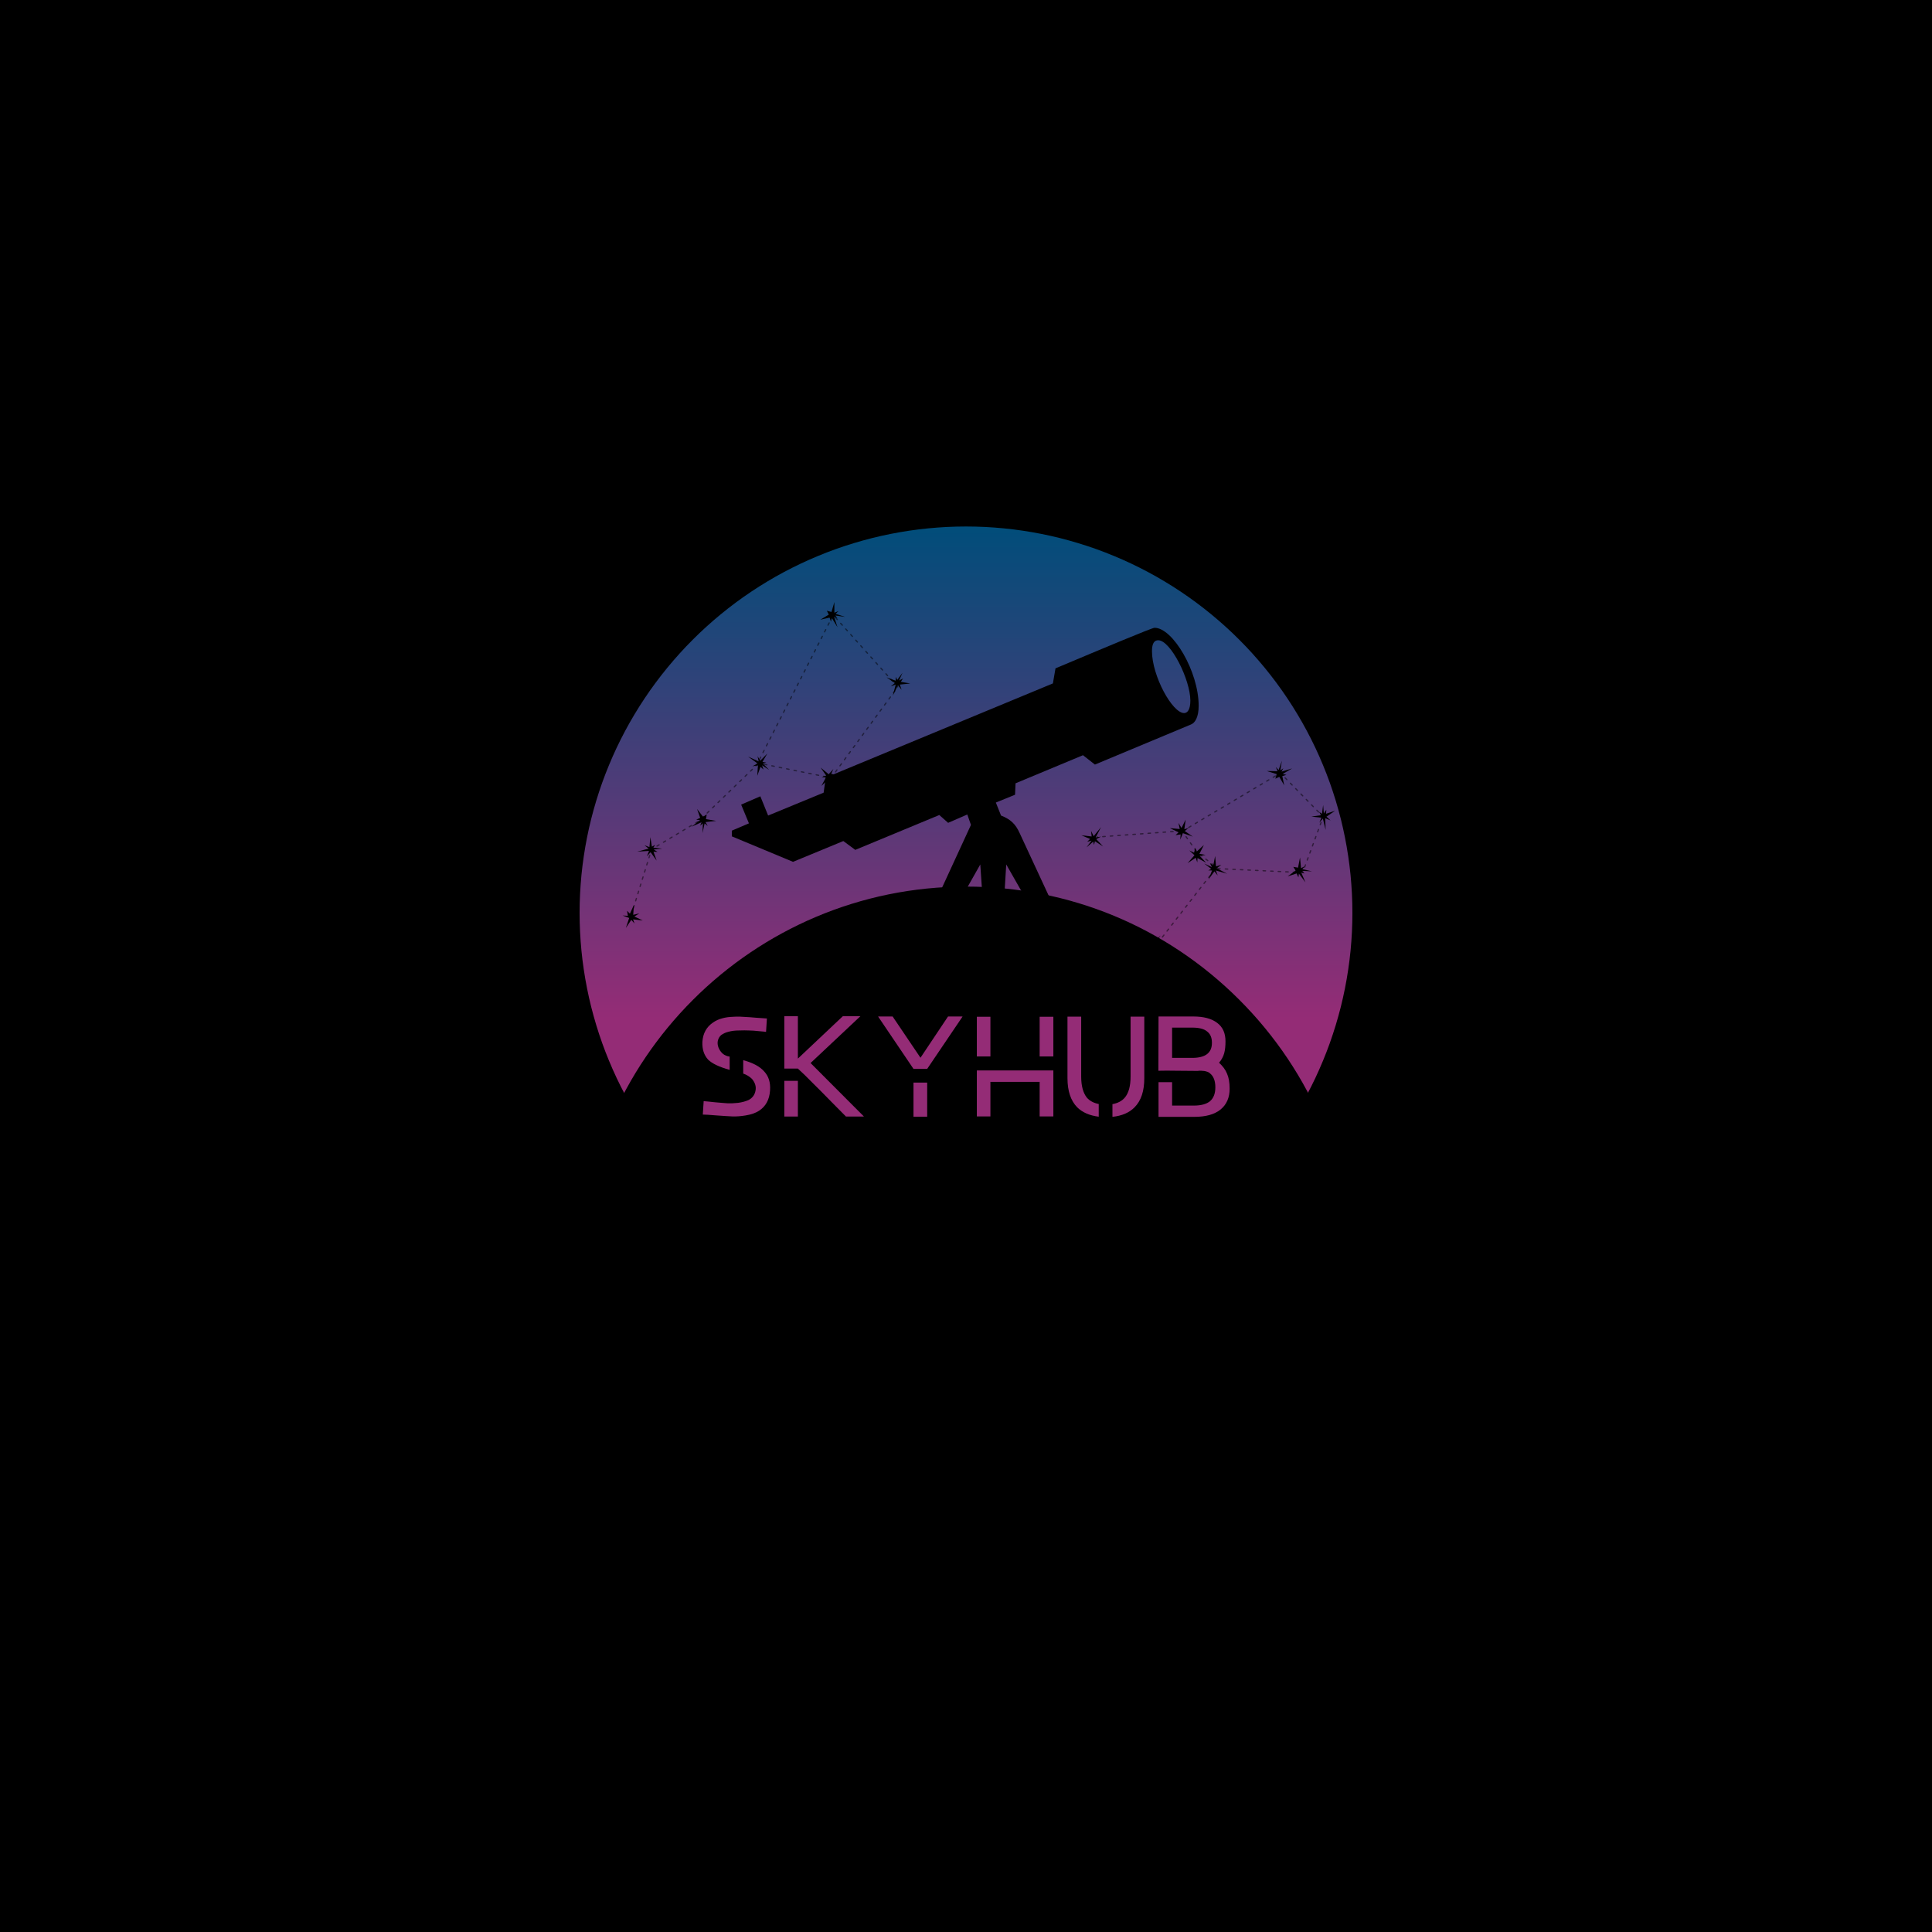 <svg xmlns="http://www.w3.org/2000/svg" xmlns:xlink="http://www.w3.org/1999/xlink" width="500" zoomAndPan="magnify" viewBox="0 0 375 375" height="500" preserveAspectRatio="xMidYMid meet" version="1.0"><defs><filter x="0%" y="0%" width="100%" height="100%" id="623210b23b"><feColorMatrix values="0 0 0 0 1 0 0 0 0 1 0 0 0 0 1 0 0 0 1 0" color-interpolation-filters="sRGB"/></filter><g/><clipPath id="ae1c480d92"><path d="M 112.5 102.191 L 262.5 102.191 L 262.5 252.191 L 112.5 252.191 Z M 112.5 102.191 " clip-rule="nonzero"/></clipPath><clipPath id="f51f8fe45c"><path d="M 262.5 177.191 C 262.5 178.418 262.469 179.645 262.41 180.871 C 262.348 182.098 262.258 183.32 262.141 184.543 C 262.02 185.766 261.867 186.98 261.688 188.195 C 261.508 189.41 261.297 190.621 261.059 191.824 C 260.82 193.027 260.551 194.223 260.254 195.414 C 259.953 196.605 259.625 197.789 259.27 198.965 C 258.914 200.137 258.527 201.305 258.117 202.457 C 257.703 203.613 257.262 204.758 256.789 205.895 C 256.32 207.027 255.824 208.148 255.301 209.258 C 254.773 210.367 254.223 211.465 253.645 212.547 C 253.066 213.629 252.461 214.695 251.828 215.75 C 251.199 216.801 250.543 217.84 249.859 218.859 C 249.18 219.879 248.473 220.883 247.742 221.867 C 247.008 222.855 246.254 223.824 245.477 224.77 C 244.695 225.719 243.895 226.648 243.07 227.559 C 242.246 228.469 241.402 229.355 240.531 230.227 C 239.664 231.094 238.777 231.938 237.867 232.762 C 236.957 233.586 236.027 234.391 235.078 235.168 C 234.129 235.945 233.164 236.699 232.176 237.434 C 231.191 238.164 230.188 238.871 229.168 239.551 C 228.148 240.234 227.109 240.891 226.059 241.52 C 225.004 242.152 223.938 242.758 222.855 243.336 C 221.773 243.914 220.676 244.465 219.566 244.992 C 218.457 245.516 217.336 246.012 216.203 246.484 C 215.066 246.953 213.922 247.395 212.766 247.809 C 211.609 248.223 210.445 248.605 209.27 248.961 C 208.098 249.32 206.914 249.645 205.723 249.945 C 204.531 250.242 203.336 250.512 202.133 250.75 C 200.93 250.988 199.719 251.199 198.504 251.379 C 197.289 251.559 196.074 251.711 194.852 251.832 C 193.629 251.949 192.406 252.043 191.18 252.102 C 189.953 252.16 188.727 252.191 187.5 252.191 C 186.273 252.191 185.047 252.16 183.82 252.102 C 182.594 252.043 181.371 251.949 180.148 251.832 C 178.926 251.711 177.711 251.559 176.496 251.379 C 175.281 251.199 174.07 250.988 172.867 250.75 C 171.664 250.512 170.469 250.242 169.277 249.945 C 168.086 249.645 166.902 249.32 165.73 248.961 C 164.555 248.605 163.391 248.223 162.234 247.809 C 161.078 247.395 159.934 246.953 158.797 246.484 C 157.664 246.012 156.543 245.516 155.434 244.992 C 154.324 244.465 153.227 243.914 152.145 243.336 C 151.062 242.758 149.996 242.152 148.941 241.52 C 147.891 240.891 146.852 240.234 145.832 239.551 C 144.812 238.871 143.809 238.164 142.824 237.434 C 141.836 236.699 140.871 235.945 139.922 235.168 C 138.973 234.391 138.043 233.586 137.133 232.762 C 136.223 231.938 135.336 231.094 134.469 230.227 C 133.598 229.355 132.754 228.469 131.93 227.559 C 131.105 226.648 130.305 225.719 129.523 224.77 C 128.746 223.824 127.992 222.855 127.258 221.867 C 126.527 220.883 125.82 219.879 125.141 218.859 C 124.457 217.84 123.801 216.801 123.172 215.75 C 122.539 214.695 121.934 213.629 121.355 212.547 C 120.777 211.465 120.227 210.367 119.699 209.258 C 119.176 208.148 118.68 207.027 118.211 205.895 C 117.738 204.758 117.297 203.613 116.883 202.457 C 116.469 201.305 116.086 200.137 115.73 198.965 C 115.375 197.789 115.047 196.605 114.746 195.414 C 114.449 194.223 114.18 193.027 113.941 191.824 C 113.703 190.621 113.492 189.41 113.312 188.195 C 113.133 186.98 112.98 185.766 112.859 184.543 C 112.742 183.32 112.652 182.098 112.59 180.871 C 112.531 179.645 112.5 178.418 112.5 177.191 C 112.5 175.965 112.531 174.738 112.59 173.512 C 112.652 172.285 112.742 171.062 112.859 169.84 C 112.98 168.617 113.133 167.402 113.312 166.188 C 113.492 164.973 113.703 163.766 113.941 162.559 C 114.18 161.355 114.449 160.16 114.746 158.969 C 115.047 157.777 115.375 156.594 115.73 155.422 C 116.086 154.246 116.469 153.082 116.883 151.926 C 117.297 150.77 117.738 149.625 118.211 148.492 C 118.68 147.355 119.176 146.234 119.699 145.125 C 120.227 144.016 120.777 142.918 121.355 141.836 C 121.934 140.754 122.539 139.688 123.172 138.633 C 123.801 137.582 124.457 136.543 125.141 135.523 C 125.82 134.504 126.527 133.5 127.258 132.516 C 127.992 131.527 128.746 130.562 129.523 129.613 C 130.305 128.664 131.105 127.734 131.93 126.824 C 132.754 125.914 133.598 125.027 134.469 124.16 C 135.336 123.289 136.223 122.445 137.133 121.621 C 138.043 120.797 138.973 119.996 139.922 119.215 C 140.871 118.438 141.836 117.684 142.824 116.949 C 143.809 116.219 144.812 115.512 145.832 114.832 C 146.852 114.148 147.891 113.492 148.941 112.863 C 149.996 112.23 151.062 111.625 152.145 111.047 C 153.227 110.469 154.324 109.918 155.434 109.391 C 156.543 108.867 157.664 108.371 158.797 107.902 C 159.934 107.43 161.078 106.988 162.234 106.574 C 163.391 106.164 164.555 105.777 165.73 105.422 C 166.902 105.066 168.086 104.738 169.277 104.438 C 170.469 104.141 171.664 103.871 172.867 103.633 C 174.07 103.395 175.281 103.184 176.496 103.004 C 177.711 102.824 178.926 102.672 180.148 102.555 C 181.371 102.434 182.594 102.344 183.82 102.281 C 185.047 102.223 186.273 102.191 187.5 102.191 C 188.727 102.191 189.953 102.223 191.18 102.281 C 192.406 102.344 193.629 102.434 194.852 102.555 C 196.074 102.672 197.289 102.824 198.504 103.004 C 199.719 103.184 200.93 103.395 202.133 103.633 C 203.336 103.871 204.531 104.141 205.723 104.438 C 206.914 104.738 208.098 105.066 209.27 105.422 C 210.445 105.777 211.609 106.164 212.766 106.574 C 213.922 106.988 215.066 107.43 216.203 107.902 C 217.336 108.371 218.457 108.867 219.566 109.391 C 220.676 109.918 221.773 110.469 222.855 111.047 C 223.938 111.625 225.004 112.23 226.059 112.863 C 227.109 113.492 228.148 114.148 229.168 114.832 C 230.188 115.512 231.191 116.219 232.176 116.949 C 233.164 117.684 234.129 118.438 235.078 119.215 C 236.027 119.996 236.957 120.797 237.867 121.621 C 238.777 122.445 239.664 123.289 240.531 124.16 C 241.402 125.027 242.246 125.914 243.07 126.824 C 243.895 127.734 244.695 128.664 245.477 129.613 C 246.254 130.562 247.008 131.527 247.742 132.516 C 248.473 133.5 249.18 134.504 249.859 135.523 C 250.543 136.543 251.199 137.582 251.828 138.633 C 252.461 139.688 253.066 140.754 253.645 141.836 C 254.223 142.918 254.773 144.016 255.301 145.125 C 255.824 146.234 256.32 147.355 256.789 148.492 C 257.262 149.625 257.703 150.77 258.117 151.926 C 258.527 153.082 258.914 154.246 259.27 155.422 C 259.625 156.594 259.953 157.777 260.254 158.969 C 260.551 160.16 260.82 161.355 261.059 162.559 C 261.297 163.766 261.508 164.973 261.688 166.188 C 261.867 167.402 262.02 168.617 262.141 169.84 C 262.258 171.062 262.348 172.285 262.41 173.512 C 262.469 174.738 262.5 175.965 262.5 177.191 Z M 262.5 177.191 " clip-rule="nonzero"/></clipPath><linearGradient x1="1770.926" gradientTransform="matrix(0, 1.169, -1.169, 0, 473.744, -1968.26)" y1="244.834" x2="1899.226" gradientUnits="userSpaceOnUse" y2="244.834" id="88140ac80b"><stop stop-opacity="1" stop-color="rgb(0%, 30.199%, 47.8%)" offset="0"/><stop stop-opacity="1" stop-color="rgb(0.356%, 30.119%, 47.791%)" offset="0.004"/><stop stop-opacity="1" stop-color="rgb(0.713%, 30.04%, 47.781%)" offset="0.008"/><stop stop-opacity="1" stop-color="rgb(1.07%, 29.961%, 47.772%)" offset="0.012"/><stop stop-opacity="1" stop-color="rgb(1.427%, 29.881%, 47.763%)" offset="0.016"/><stop stop-opacity="1" stop-color="rgb(1.784%, 29.802%, 47.752%)" offset="0.02"/><stop stop-opacity="1" stop-color="rgb(2.141%, 29.723%, 47.743%)" offset="0.023"/><stop stop-opacity="1" stop-color="rgb(2.496%, 29.643%, 47.734%)" offset="0.027"/><stop stop-opacity="1" stop-color="rgb(2.853%, 29.564%, 47.725%)" offset="0.031"/><stop stop-opacity="1" stop-color="rgb(3.21%, 29.485%, 47.716%)" offset="0.035"/><stop stop-opacity="1" stop-color="rgb(3.568%, 29.405%, 47.707%)" offset="0.039"/><stop stop-opacity="1" stop-color="rgb(3.925%, 29.326%, 47.697%)" offset="0.043"/><stop stop-opacity="1" stop-color="rgb(4.282%, 29.247%, 47.688%)" offset="0.047"/><stop stop-opacity="1" stop-color="rgb(4.637%, 29.167%, 47.679%)" offset="0.051"/><stop stop-opacity="1" stop-color="rgb(4.994%, 29.088%, 47.67%)" offset="0.055"/><stop stop-opacity="1" stop-color="rgb(5.351%, 29.008%, 47.661%)" offset="0.059"/><stop stop-opacity="1" stop-color="rgb(5.708%, 28.929%, 47.652%)" offset="0.062"/><stop stop-opacity="1" stop-color="rgb(6.064%, 28.85%, 47.643%)" offset="0.066"/><stop stop-opacity="1" stop-color="rgb(6.421%, 28.77%, 47.633%)" offset="0.07"/><stop stop-opacity="1" stop-color="rgb(6.778%, 28.691%, 47.624%)" offset="0.074"/><stop stop-opacity="1" stop-color="rgb(7.135%, 28.612%, 47.615%)" offset="0.078"/><stop stop-opacity="1" stop-color="rgb(7.492%, 28.532%, 47.606%)" offset="0.082"/><stop stop-opacity="1" stop-color="rgb(7.849%, 28.453%, 47.597%)" offset="0.086"/><stop stop-opacity="1" stop-color="rgb(8.205%, 28.374%, 47.588%)" offset="0.09"/><stop stop-opacity="1" stop-color="rgb(8.562%, 28.294%, 47.578%)" offset="0.094"/><stop stop-opacity="1" stop-color="rgb(8.919%, 28.215%, 47.568%)" offset="0.098"/><stop stop-opacity="1" stop-color="rgb(9.276%, 28.136%, 47.559%)" offset="0.102"/><stop stop-opacity="1" stop-color="rgb(9.633%, 28.056%, 47.549%)" offset="0.105"/><stop stop-opacity="1" stop-color="rgb(9.99%, 27.977%, 47.54%)" offset="0.109"/><stop stop-opacity="1" stop-color="rgb(10.345%, 27.898%, 47.531%)" offset="0.113"/><stop stop-opacity="1" stop-color="rgb(10.703%, 27.818%, 47.522%)" offset="0.117"/><stop stop-opacity="1" stop-color="rgb(11.06%, 27.739%, 47.513%)" offset="0.121"/><stop stop-opacity="1" stop-color="rgb(11.417%, 27.66%, 47.504%)" offset="0.125"/><stop stop-opacity="1" stop-color="rgb(11.774%, 27.58%, 47.495%)" offset="0.129"/><stop stop-opacity="1" stop-color="rgb(12.131%, 27.501%, 47.485%)" offset="0.133"/><stop stop-opacity="1" stop-color="rgb(12.486%, 27.422%, 47.476%)" offset="0.137"/><stop stop-opacity="1" stop-color="rgb(12.843%, 27.342%, 47.467%)" offset="0.141"/><stop stop-opacity="1" stop-color="rgb(13.2%, 27.263%, 47.458%)" offset="0.145"/><stop stop-opacity="1" stop-color="rgb(13.557%, 27.184%, 47.449%)" offset="0.148"/><stop stop-opacity="1" stop-color="rgb(13.914%, 27.104%, 47.44%)" offset="0.152"/><stop stop-opacity="1" stop-color="rgb(14.272%, 27.025%, 47.43%)" offset="0.156"/><stop stop-opacity="1" stop-color="rgb(14.627%, 26.945%, 47.421%)" offset="0.16"/><stop stop-opacity="1" stop-color="rgb(14.984%, 26.866%, 47.412%)" offset="0.164"/><stop stop-opacity="1" stop-color="rgb(15.341%, 26.787%, 47.403%)" offset="0.168"/><stop stop-opacity="1" stop-color="rgb(15.698%, 26.707%, 47.394%)" offset="0.172"/><stop stop-opacity="1" stop-color="rgb(16.055%, 26.628%, 47.385%)" offset="0.176"/><stop stop-opacity="1" stop-color="rgb(16.412%, 26.549%, 47.375%)" offset="0.18"/><stop stop-opacity="1" stop-color="rgb(16.768%, 26.469%, 47.365%)" offset="0.184"/><stop stop-opacity="1" stop-color="rgb(17.125%, 26.39%, 47.356%)" offset="0.188"/><stop stop-opacity="1" stop-color="rgb(17.482%, 26.311%, 47.346%)" offset="0.191"/><stop stop-opacity="1" stop-color="rgb(17.839%, 26.231%, 47.337%)" offset="0.195"/><stop stop-opacity="1" stop-color="rgb(18.196%, 26.152%, 47.328%)" offset="0.199"/><stop stop-opacity="1" stop-color="rgb(18.553%, 26.073%, 47.319%)" offset="0.203"/><stop stop-opacity="1" stop-color="rgb(18.909%, 25.993%, 47.31%)" offset="0.207"/><stop stop-opacity="1" stop-color="rgb(19.266%, 25.914%, 47.301%)" offset="0.211"/><stop stop-opacity="1" stop-color="rgb(19.623%, 25.835%, 47.292%)" offset="0.215"/><stop stop-opacity="1" stop-color="rgb(19.98%, 25.755%, 47.282%)" offset="0.219"/><stop stop-opacity="1" stop-color="rgb(20.337%, 25.676%, 47.273%)" offset="0.223"/><stop stop-opacity="1" stop-color="rgb(20.694%, 25.597%, 47.264%)" offset="0.227"/><stop stop-opacity="1" stop-color="rgb(21.049%, 25.517%, 47.255%)" offset="0.23"/><stop stop-opacity="1" stop-color="rgb(21.407%, 25.438%, 47.246%)" offset="0.234"/><stop stop-opacity="1" stop-color="rgb(21.764%, 25.359%, 47.237%)" offset="0.238"/><stop stop-opacity="1" stop-color="rgb(22.121%, 25.279%, 47.227%)" offset="0.242"/><stop stop-opacity="1" stop-color="rgb(22.476%, 25.2%, 47.218%)" offset="0.246"/><stop stop-opacity="1" stop-color="rgb(22.833%, 25.121%, 47.209%)" offset="0.25"/><stop stop-opacity="1" stop-color="rgb(23.19%, 25.041%, 47.2%)" offset="0.254"/><stop stop-opacity="1" stop-color="rgb(23.547%, 24.962%, 47.191%)" offset="0.258"/><stop stop-opacity="1" stop-color="rgb(23.904%, 24.883%, 47.18%)" offset="0.262"/><stop stop-opacity="1" stop-color="rgb(24.261%, 24.803%, 47.171%)" offset="0.266"/><stop stop-opacity="1" stop-color="rgb(24.617%, 24.724%, 47.162%)" offset="0.27"/><stop stop-opacity="1" stop-color="rgb(24.974%, 24.644%, 47.153%)" offset="0.273"/><stop stop-opacity="1" stop-color="rgb(25.331%, 24.565%, 47.144%)" offset="0.277"/><stop stop-opacity="1" stop-color="rgb(25.688%, 24.486%, 47.134%)" offset="0.281"/><stop stop-opacity="1" stop-color="rgb(26.045%, 24.406%, 47.125%)" offset="0.285"/><stop stop-opacity="1" stop-color="rgb(26.402%, 24.327%, 47.116%)" offset="0.289"/><stop stop-opacity="1" stop-color="rgb(26.758%, 24.248%, 47.107%)" offset="0.293"/><stop stop-opacity="1" stop-color="rgb(27.115%, 24.168%, 47.098%)" offset="0.297"/><stop stop-opacity="1" stop-color="rgb(27.472%, 24.089%, 47.089%)" offset="0.301"/><stop stop-opacity="1" stop-color="rgb(27.829%, 24.01%, 47.079%)" offset="0.305"/><stop stop-opacity="1" stop-color="rgb(28.186%, 23.93%, 47.07%)" offset="0.309"/><stop stop-opacity="1" stop-color="rgb(28.543%, 23.851%, 47.061%)" offset="0.312"/><stop stop-opacity="1" stop-color="rgb(28.899%, 23.772%, 47.052%)" offset="0.316"/><stop stop-opacity="1" stop-color="rgb(29.256%, 23.692%, 47.043%)" offset="0.32"/><stop stop-opacity="1" stop-color="rgb(29.613%, 23.613%, 47.034%)" offset="0.324"/><stop stop-opacity="1" stop-color="rgb(29.97%, 23.534%, 47.025%)" offset="0.328"/><stop stop-opacity="1" stop-color="rgb(30.327%, 23.454%, 47.015%)" offset="0.332"/><stop stop-opacity="1" stop-color="rgb(30.684%, 23.375%, 47.006%)" offset="0.336"/><stop stop-opacity="1" stop-color="rgb(31.039%, 23.296%, 46.997%)" offset="0.34"/><stop stop-opacity="1" stop-color="rgb(31.396%, 23.216%, 46.988%)" offset="0.344"/><stop stop-opacity="1" stop-color="rgb(31.754%, 23.137%, 46.977%)" offset="0.348"/><stop stop-opacity="1" stop-color="rgb(32.111%, 23.058%, 46.968%)" offset="0.352"/><stop stop-opacity="1" stop-color="rgb(32.468%, 22.978%, 46.959%)" offset="0.355"/><stop stop-opacity="1" stop-color="rgb(32.825%, 22.899%, 46.95%)" offset="0.359"/><stop stop-opacity="1" stop-color="rgb(33.18%, 22.82%, 46.941%)" offset="0.363"/><stop stop-opacity="1" stop-color="rgb(33.537%, 22.74%, 46.931%)" offset="0.367"/><stop stop-opacity="1" stop-color="rgb(33.894%, 22.661%, 46.922%)" offset="0.371"/><stop stop-opacity="1" stop-color="rgb(34.251%, 22.581%, 46.913%)" offset="0.375"/><stop stop-opacity="1" stop-color="rgb(34.608%, 22.502%, 46.904%)" offset="0.379"/><stop stop-opacity="1" stop-color="rgb(34.966%, 22.423%, 46.895%)" offset="0.383"/><stop stop-opacity="1" stop-color="rgb(35.321%, 22.343%, 46.886%)" offset="0.387"/><stop stop-opacity="1" stop-color="rgb(35.678%, 22.264%, 46.877%)" offset="0.391"/><stop stop-opacity="1" stop-color="rgb(36.035%, 22.185%, 46.867%)" offset="0.395"/><stop stop-opacity="1" stop-color="rgb(36.392%, 22.105%, 46.858%)" offset="0.398"/><stop stop-opacity="1" stop-color="rgb(36.749%, 22.026%, 46.849%)" offset="0.402"/><stop stop-opacity="1" stop-color="rgb(37.106%, 21.947%, 46.84%)" offset="0.406"/><stop stop-opacity="1" stop-color="rgb(37.462%, 21.867%, 46.831%)" offset="0.41"/><stop stop-opacity="1" stop-color="rgb(37.819%, 21.788%, 46.822%)" offset="0.414"/><stop stop-opacity="1" stop-color="rgb(38.176%, 21.709%, 46.812%)" offset="0.418"/><stop stop-opacity="1" stop-color="rgb(38.533%, 21.629%, 46.803%)" offset="0.422"/><stop stop-opacity="1" stop-color="rgb(38.89%, 21.55%, 46.794%)" offset="0.426"/><stop stop-opacity="1" stop-color="rgb(39.247%, 21.471%, 46.785%)" offset="0.43"/><stop stop-opacity="1" stop-color="rgb(39.603%, 21.391%, 46.774%)" offset="0.434"/><stop stop-opacity="1" stop-color="rgb(39.96%, 21.312%, 46.765%)" offset="0.438"/><stop stop-opacity="1" stop-color="rgb(40.317%, 21.233%, 46.756%)" offset="0.441"/><stop stop-opacity="1" stop-color="rgb(40.674%, 21.153%, 46.747%)" offset="0.445"/><stop stop-opacity="1" stop-color="rgb(41.029%, 21.074%, 46.738%)" offset="0.449"/><stop stop-opacity="1" stop-color="rgb(41.386%, 20.995%, 46.729%)" offset="0.453"/><stop stop-opacity="1" stop-color="rgb(41.743%, 20.915%, 46.719%)" offset="0.457"/><stop stop-opacity="1" stop-color="rgb(42.101%, 20.836%, 46.71%)" offset="0.461"/><stop stop-opacity="1" stop-color="rgb(42.458%, 20.757%, 46.701%)" offset="0.465"/><stop stop-opacity="1" stop-color="rgb(42.815%, 20.677%, 46.692%)" offset="0.469"/><stop stop-opacity="1" stop-color="rgb(43.17%, 20.598%, 46.683%)" offset="0.473"/><stop stop-opacity="1" stop-color="rgb(43.527%, 20.518%, 46.674%)" offset="0.477"/><stop stop-opacity="1" stop-color="rgb(43.884%, 20.439%, 46.664%)" offset="0.48"/><stop stop-opacity="1" stop-color="rgb(44.241%, 20.36%, 46.655%)" offset="0.484"/><stop stop-opacity="1" stop-color="rgb(44.598%, 20.28%, 46.646%)" offset="0.488"/><stop stop-opacity="1" stop-color="rgb(44.955%, 20.201%, 46.637%)" offset="0.492"/><stop stop-opacity="1" stop-color="rgb(45.311%, 20.122%, 46.628%)" offset="0.496"/><stop stop-opacity="1" stop-color="rgb(45.668%, 20.042%, 46.619%)" offset="0.5"/><stop stop-opacity="1" stop-color="rgb(46.025%, 19.963%, 46.609%)" offset="0.504"/><stop stop-opacity="1" stop-color="rgb(46.382%, 19.884%, 46.6%)" offset="0.508"/><stop stop-opacity="1" stop-color="rgb(46.739%, 19.804%, 46.59%)" offset="0.512"/><stop stop-opacity="1" stop-color="rgb(47.096%, 19.725%, 46.581%)" offset="0.516"/><stop stop-opacity="1" stop-color="rgb(47.452%, 19.646%, 46.571%)" offset="0.52"/><stop stop-opacity="1" stop-color="rgb(47.809%, 19.566%, 46.562%)" offset="0.523"/><stop stop-opacity="1" stop-color="rgb(48.166%, 19.485%, 46.553%)" offset="0.527"/><stop stop-opacity="1" stop-color="rgb(48.523%, 19.406%, 46.544%)" offset="0.531"/><stop stop-opacity="1" stop-color="rgb(48.88%, 19.327%, 46.535%)" offset="0.535"/><stop stop-opacity="1" stop-color="rgb(49.237%, 19.247%, 46.526%)" offset="0.539"/><stop stop-opacity="1" stop-color="rgb(49.593%, 19.168%, 46.516%)" offset="0.543"/><stop stop-opacity="1" stop-color="rgb(49.95%, 19.089%, 46.507%)" offset="0.547"/><stop stop-opacity="1" stop-color="rgb(50.307%, 19.009%, 46.498%)" offset="0.551"/><stop stop-opacity="1" stop-color="rgb(50.664%, 18.93%, 46.489%)" offset="0.555"/><stop stop-opacity="1" stop-color="rgb(51.021%, 18.851%, 46.48%)" offset="0.559"/><stop stop-opacity="1" stop-color="rgb(51.378%, 18.771%, 46.471%)" offset="0.562"/><stop stop-opacity="1" stop-color="rgb(51.733%, 18.692%, 46.461%)" offset="0.566"/><stop stop-opacity="1" stop-color="rgb(52.09%, 18.613%, 46.452%)" offset="0.57"/><stop stop-opacity="1" stop-color="rgb(52.448%, 18.533%, 46.443%)" offset="0.574"/><stop stop-opacity="1" stop-color="rgb(52.805%, 18.454%, 46.434%)" offset="0.578"/><stop stop-opacity="1" stop-color="rgb(53.162%, 18.375%, 46.425%)" offset="0.582"/><stop stop-opacity="1" stop-color="rgb(53.519%, 18.295%, 46.416%)" offset="0.586"/><stop stop-opacity="1" stop-color="rgb(53.874%, 18.216%, 46.407%)" offset="0.59"/><stop stop-opacity="1" stop-color="rgb(54.231%, 18.137%, 46.397%)" offset="0.594"/><stop stop-opacity="1" stop-color="rgb(54.588%, 18.057%, 46.387%)" offset="0.598"/><stop stop-opacity="1" stop-color="rgb(54.945%, 17.978%, 46.378%)" offset="0.602"/><stop stop-opacity="1" stop-color="rgb(55.302%, 17.899%, 46.368%)" offset="0.605"/><stop stop-opacity="1" stop-color="rgb(55.659%, 17.819%, 46.359%)" offset="0.609"/><stop stop-opacity="1" stop-color="rgb(56.015%, 17.74%, 46.35%)" offset="0.613"/><stop stop-opacity="1" stop-color="rgb(56.372%, 17.661%, 46.341%)" offset="0.617"/><stop stop-opacity="1" stop-color="rgb(56.729%, 17.581%, 46.332%)" offset="0.621"/><stop stop-opacity="1" stop-color="rgb(57.086%, 17.502%, 46.323%)" offset="0.625"/><stop stop-opacity="1" stop-color="rgb(57.443%, 17.422%, 46.313%)" offset="0.629"/><stop stop-opacity="1" stop-color="rgb(57.8%, 17.343%, 46.304%)" offset="0.633"/><stop stop-opacity="1" stop-color="rgb(57.899%, 17.32%, 46.301%)" offset="0.641"/><stop stop-opacity="1" stop-color="rgb(57.999%, 17.299%, 46.3%)" offset="0.656"/><stop stop-opacity="1" stop-color="rgb(57.999%, 17.299%, 46.3%)" offset="0.688"/><stop stop-opacity="1" stop-color="rgb(57.999%, 17.299%, 46.3%)" offset="0.75"/><stop stop-opacity="1" stop-color="rgb(57.999%, 17.299%, 46.3%)" offset="1"/></linearGradient><clipPath id="794e23eb94"><path d="M 112.5 172.086 L 262.5 172.086 L 262.5 322.086 L 112.5 322.086 Z M 112.5 172.086 " clip-rule="nonzero"/></clipPath><clipPath id="3d221f2336"><path d="M 208 142 L 259 142 L 259 190 L 208 190 Z M 208 142 " clip-rule="nonzero"/></clipPath><clipPath id="090626c048"><path d="M 260.789 150.297 L 251.562 192.039 L 205.426 181.84 L 214.652 140.098 Z M 260.789 150.297 " clip-rule="nonzero"/></clipPath><clipPath id="fbcb29f20a"><path d="M 260.789 150.297 L 251.562 192.039 L 205.426 181.84 L 214.652 140.098 Z M 260.789 150.297 " clip-rule="nonzero"/></clipPath><mask id="5d706d93a6"><g filter="url(#623210b23b)"><rect x="-37.5" width="450" fill="#000000" y="-37.5" height="450" fill-opacity="0.498"/></g></mask><clipPath id="f47f678983"><path d="M 21 7 L 49 7 L 49 28 L 21 28 Z M 21 7 " clip-rule="nonzero"/></clipPath><clipPath id="70dd216afe"><path d="M 52.789 8.297 L 43.562 50.039 L -2.574 39.84 L 6.652 -1.902 Z M 52.789 8.297 " clip-rule="nonzero"/></clipPath><clipPath id="b66fc8f0ba"><path d="M 52.789 8.297 L 43.562 50.039 L -2.574 39.84 L 6.652 -1.902 Z M 52.789 8.297 " clip-rule="nonzero"/></clipPath><clipPath id="8462fd1e76"><path d="M 16 26 L 28 26 L 28 42 L 16 42 Z M 16 26 " clip-rule="nonzero"/></clipPath><clipPath id="43f6102996"><path d="M 52.789 8.297 L 43.562 50.039 L -2.574 39.84 L 6.652 -1.902 Z M 52.789 8.297 " clip-rule="nonzero"/></clipPath><clipPath id="db9add56c9"><path d="M 52.789 8.297 L 43.562 50.039 L -2.574 39.84 L 6.652 -1.902 Z M 52.789 8.297 " clip-rule="nonzero"/></clipPath><clipPath id="b9483860bf"><path d="M 4 19 L 22 19 L 22 21 L 4 21 Z M 4 19 " clip-rule="nonzero"/></clipPath><clipPath id="3e17972dd1"><path d="M 52.789 8.297 L 43.562 50.039 L -2.574 39.84 L 6.652 -1.902 Z M 52.789 8.297 " clip-rule="nonzero"/></clipPath><clipPath id="3562acfe86"><path d="M 52.789 8.297 L 43.562 50.039 L -2.574 39.84 L 6.652 -1.902 Z M 52.789 8.297 " clip-rule="nonzero"/></clipPath><clipPath id="4a26d71128"><rect x="0" width="51" y="0" height="48"/></clipPath><clipPath id="dcfad2c88d"><path d="M 209 160 L 215 160 L 215 165 L 209 165 Z M 209 160 " clip-rule="nonzero"/></clipPath><clipPath id="3b230e2be8"><path d="M 260.789 150.297 L 251.562 192.039 L 205.426 181.84 L 214.652 140.098 Z M 260.789 150.297 " clip-rule="nonzero"/></clipPath><clipPath id="f15a060375"><path d="M 260.789 150.297 L 251.562 192.039 L 205.426 181.84 L 214.652 140.098 Z M 260.789 150.297 " clip-rule="nonzero"/></clipPath><clipPath id="83433f6060"><path d="M 227 159 L 232 159 L 232 163 L 227 163 Z M 227 159 " clip-rule="nonzero"/></clipPath><clipPath id="8b632de14f"><path d="M 260.789 150.297 L 251.562 192.039 L 205.426 181.84 L 214.652 140.098 Z M 260.789 150.297 " clip-rule="nonzero"/></clipPath><clipPath id="22f4bce1d7"><path d="M 260.789 150.297 L 251.562 192.039 L 205.426 181.84 L 214.652 140.098 Z M 260.789 150.297 " clip-rule="nonzero"/></clipPath><clipPath id="c48f60467f"><path d="M 245 147 L 251 147 L 251 153 L 245 153 Z M 245 147 " clip-rule="nonzero"/></clipPath><clipPath id="7121fcd73f"><path d="M 260.789 150.297 L 251.562 192.039 L 205.426 181.84 L 214.652 140.098 Z M 260.789 150.297 " clip-rule="nonzero"/></clipPath><clipPath id="3ff3e4a5af"><path d="M 260.789 150.297 L 251.562 192.039 L 205.426 181.84 L 214.652 140.098 Z M 260.789 150.297 " clip-rule="nonzero"/></clipPath><clipPath id="ef2d648f81"><path d="M 233 166 L 239 166 L 239 171 L 233 171 Z M 233 166 " clip-rule="nonzero"/></clipPath><clipPath id="d705095795"><path d="M 260.789 150.297 L 251.562 192.039 L 205.426 181.84 L 214.652 140.098 Z M 260.789 150.297 " clip-rule="nonzero"/></clipPath><clipPath id="4f438c1710"><path d="M 260.789 150.297 L 251.562 192.039 L 205.426 181.84 L 214.652 140.098 Z M 260.789 150.297 " clip-rule="nonzero"/></clipPath><clipPath id="cab76b494f"><path d="M 249 166 L 255 166 L 255 172 L 249 172 Z M 249 166 " clip-rule="nonzero"/></clipPath><clipPath id="0e38bddeab"><path d="M 260.789 150.297 L 251.562 192.039 L 205.426 181.84 L 214.652 140.098 Z M 260.789 150.297 " clip-rule="nonzero"/></clipPath><clipPath id="6d286e8237"><path d="M 260.789 150.297 L 251.562 192.039 L 205.426 181.84 L 214.652 140.098 Z M 260.789 150.297 " clip-rule="nonzero"/></clipPath><clipPath id="8e4154f078"><path d="M 222 181 L 227 181 L 227 186 L 222 186 Z M 222 181 " clip-rule="nonzero"/></clipPath><clipPath id="ec96bb2743"><path d="M 260.789 150.297 L 251.562 192.039 L 205.426 181.84 L 214.652 140.098 Z M 260.789 150.297 " clip-rule="nonzero"/></clipPath><clipPath id="6e47973b65"><path d="M 260.789 150.297 L 251.562 192.039 L 205.426 181.84 L 214.652 140.098 Z M 260.789 150.297 " clip-rule="nonzero"/></clipPath><clipPath id="13149d929b"><path d="M 230 164 L 235 164 L 235 168 L 230 168 Z M 230 164 " clip-rule="nonzero"/></clipPath><clipPath id="55e406ad05"><path d="M 260.789 150.297 L 251.562 192.039 L 205.426 181.84 L 214.652 140.098 Z M 260.789 150.297 " clip-rule="nonzero"/></clipPath><clipPath id="d0e5f36286"><path d="M 260.789 150.297 L 251.562 192.039 L 205.426 181.84 L 214.652 140.098 Z M 260.789 150.297 " clip-rule="nonzero"/></clipPath><clipPath id="555ad6bb58"><path d="M 254 156 L 260 156 L 260 162 L 254 162 Z M 254 156 " clip-rule="nonzero"/></clipPath><clipPath id="626bc8caec"><path d="M 260.789 150.297 L 251.562 192.039 L 205.426 181.84 L 214.652 140.098 Z M 260.789 150.297 " clip-rule="nonzero"/></clipPath><clipPath id="5fa8ab8901"><path d="M 260.789 150.297 L 251.562 192.039 L 205.426 181.84 L 214.652 140.098 Z M 260.789 150.297 " clip-rule="nonzero"/></clipPath><clipPath id="d682a0629b"><path d="M 142 121.852 L 232.727 121.852 L 232.727 200.602 L 142 200.602 Z M 142 121.852 " clip-rule="nonzero"/></clipPath><clipPath id="dd6670e6a4"><path d="M 114 117 L 181 117 L 181 179 L 114 179 Z M 114 117 " clip-rule="nonzero"/></clipPath><clipPath id="0e366d631f"><path d="M 121.168 180.164 L 112.492 124.586 L 173.996 114.984 L 182.672 170.562 Z M 121.168 180.164 " clip-rule="nonzero"/></clipPath><clipPath id="8eb27664af"><path d="M 121.168 180.164 L 112.492 124.586 L 173.996 114.984 L 182.672 170.562 Z M 121.168 180.164 " clip-rule="nonzero"/></clipPath><mask id="f05c4388d1"><g filter="url(#623210b23b)"><rect x="-37.5" width="450" fill="#000000" y="-37.5" height="450" fill-opacity="0.498"/></g></mask><clipPath id="bcf0c2667d"><path d="M 8 2 L 61 2 L 61 61 L 8 61 Z M 8 2 " clip-rule="nonzero"/></clipPath><clipPath id="d8e9124638"><path d="M 7.168 63.164 L -1.508 7.586 L 59.996 -2.016 L 68.672 53.562 Z M 7.168 63.164 " clip-rule="nonzero"/></clipPath><clipPath id="05b308500c"><path d="M 7.168 63.164 L -1.508 7.586 L 59.996 -2.016 L 68.672 53.562 Z M 7.168 63.164 " clip-rule="nonzero"/></clipPath><clipPath id="2c123b0b1f"><rect x="0" width="67" y="0" height="62"/></clipPath><clipPath id="3050be30c9"><path d="M 120 175 L 125 175 L 125 181 L 120 181 Z M 120 175 " clip-rule="nonzero"/></clipPath><clipPath id="98a80b428a"><path d="M 121.168 180.164 L 112.492 124.586 L 173.996 114.984 L 182.672 170.562 Z M 121.168 180.164 " clip-rule="nonzero"/></clipPath><clipPath id="4bfef9f60d"><path d="M 121.168 180.164 L 112.492 124.586 L 173.996 114.984 L 182.672 170.562 Z M 121.168 180.164 " clip-rule="nonzero"/></clipPath><clipPath id="74b25edf6a"><path d="M 159 116 L 165 116 L 165 122 L 159 122 Z M 159 116 " clip-rule="nonzero"/></clipPath><clipPath id="c20d53dce8"><path d="M 121.168 180.164 L 112.492 124.586 L 173.996 114.984 L 182.672 170.562 Z M 121.168 180.164 " clip-rule="nonzero"/></clipPath><clipPath id="aea12acb35"><path d="M 121.168 180.164 L 112.492 124.586 L 173.996 114.984 L 182.672 170.562 Z M 121.168 180.164 " clip-rule="nonzero"/></clipPath><clipPath id="2f1f13efa3"><path d="M 172 130 L 177 130 L 177 136 L 172 136 Z M 172 130 " clip-rule="nonzero"/></clipPath><clipPath id="dfdbb3d8b3"><path d="M 121.168 180.164 L 112.492 124.586 L 173.996 114.984 L 182.672 170.562 Z M 121.168 180.164 " clip-rule="nonzero"/></clipPath><clipPath id="4e7b0f64c2"><path d="M 121.168 180.164 L 112.492 124.586 L 173.996 114.984 L 182.672 170.562 Z M 121.168 180.164 " clip-rule="nonzero"/></clipPath><clipPath id="87d751d944"><path d="M 134 157 L 140 157 L 140 162 L 134 162 Z M 134 157 " clip-rule="nonzero"/></clipPath><clipPath id="2fe79adec0"><path d="M 121.168 180.164 L 112.492 124.586 L 173.996 114.984 L 182.672 170.562 Z M 121.168 180.164 " clip-rule="nonzero"/></clipPath><clipPath id="5c303fa256"><path d="M 121.168 180.164 L 112.492 124.586 L 173.996 114.984 L 182.672 170.562 Z M 121.168 180.164 " clip-rule="nonzero"/></clipPath><clipPath id="b88f7b0010"><path d="M 145 146 L 150 146 L 150 151 L 145 151 Z M 145 146 " clip-rule="nonzero"/></clipPath><clipPath id="705ccd1a7a"><path d="M 121.168 180.164 L 112.492 124.586 L 173.996 114.984 L 182.672 170.562 Z M 121.168 180.164 " clip-rule="nonzero"/></clipPath><clipPath id="691d6fb019"><path d="M 121.168 180.164 L 112.492 124.586 L 173.996 114.984 L 182.672 170.562 Z M 121.168 180.164 " clip-rule="nonzero"/></clipPath><clipPath id="bb50704f22"><path d="M 159 148 L 163 148 L 163 153 L 159 153 Z M 159 148 " clip-rule="nonzero"/></clipPath><clipPath id="16c364e152"><path d="M 121.168 180.164 L 112.492 124.586 L 173.996 114.984 L 182.672 170.562 Z M 121.168 180.164 " clip-rule="nonzero"/></clipPath><clipPath id="6dd09c6f5c"><path d="M 121.168 180.164 L 112.492 124.586 L 173.996 114.984 L 182.672 170.562 Z M 121.168 180.164 " clip-rule="nonzero"/></clipPath><clipPath id="c3b3ae3631"><path d="M 123 162 L 129 162 L 129 168 L 123 168 Z M 123 162 " clip-rule="nonzero"/></clipPath><clipPath id="1d6f12f5c9"><path d="M 121.168 180.164 L 112.492 124.586 L 173.996 114.984 L 182.672 170.562 Z M 121.168 180.164 " clip-rule="nonzero"/></clipPath><clipPath id="5148f689c9"><path d="M 121.168 180.164 L 112.492 124.586 L 173.996 114.984 L 182.672 170.562 Z M 121.168 180.164 " clip-rule="nonzero"/></clipPath></defs><rect x="-37.5" width="450" fill="#ffffff" y="-37.5" height="450" fill-opacity="1"/><rect x="-37.5" width="450" fill="#ffffff" y="-37.5" height="450" fill-opacity="1"/><rect x="-37.5" width="450" fill="#000000" y="-37.5" height="450" fill-opacity="1"/><g clip-path="url(#ae1c480d92)"><g clip-path="url(#f51f8fe45c)"><path fill="url(#88140ac80b)" d="M 262.5 102.191 L 112.5 102.191 L 112.5 252.191 L 262.5 252.191 Z M 262.5 102.191 " fill-rule="nonzero"/></g></g><g clip-path="url(#794e23eb94)"><path fill="#000000" d="M 240.539 194.047 C 226.379 179.887 207.539 172.086 187.5 172.086 C 146.16 172.086 112.5 205.715 112.5 247.086 C 112.5 288.457 146.129 322.086 187.5 322.086 C 228.871 322.086 262.5 288.457 262.5 247.086 C 262.5 227.047 254.699 208.207 240.539 194.047 Z M 240.539 194.047 " fill-opacity="1" fill-rule="nonzero"/></g><g clip-path="url(#3d221f2336)"><g clip-path="url(#090626c048)"><g clip-path="url(#fbcb29f20a)"><g mask="url(#5d706d93a6)"><g transform="matrix(1, 0, 0, 1, 208, 142)"><g clip-path="url(#4a26d71128)"><g clip-path="url(#f47f678983)"><g clip-path="url(#70dd216afe)"><g clip-path="url(#b66fc8f0ba)"><path fill="#000000" d="M 21.355 19.328 C 21.363 19.297 21.383 19.27 21.414 19.25 L 21.832 19 C 21.891 18.965 21.969 18.984 22 19.043 C 22.035 19.102 22.02 19.176 21.961 19.211 L 21.652 19.395 L 21.746 19.523 C 21.781 19.578 21.77 19.656 21.715 19.695 C 21.656 19.734 21.582 19.719 21.543 19.664 L 21.379 19.426 C 21.355 19.398 21.355 19.367 21.355 19.328 Z M 22.086 20.363 C 22.094 20.336 22.109 20.309 22.137 20.293 C 22.191 20.254 22.27 20.266 22.305 20.32 L 22.59 20.723 C 22.629 20.777 22.613 20.852 22.559 20.891 C 22.5 20.93 22.426 20.918 22.387 20.859 L 22.105 20.461 C 22.086 20.434 22.078 20.398 22.086 20.363 Z M 22.617 18.578 C 22.625 18.547 22.645 18.52 22.676 18.5 L 23.094 18.25 C 23.152 18.215 23.227 18.234 23.262 18.293 C 23.297 18.352 23.277 18.426 23.219 18.461 L 22.801 18.711 C 22.742 18.746 22.668 18.727 22.633 18.668 C 22.613 18.641 22.609 18.609 22.617 18.578 Z M 22.93 21.562 C 22.938 21.535 22.953 21.508 22.98 21.492 C 23.035 21.453 23.113 21.465 23.148 21.52 L 23.434 21.922 C 23.473 21.977 23.457 22.051 23.402 22.09 C 23.344 22.129 23.27 22.117 23.23 22.062 L 22.949 21.66 C 22.93 21.629 22.926 21.598 22.93 21.562 Z M 23.879 17.832 C 23.887 17.797 23.906 17.77 23.934 17.75 L 24.355 17.504 C 24.414 17.469 24.488 17.484 24.523 17.543 C 24.559 17.602 24.539 17.68 24.48 17.711 L 24.059 17.961 C 24 17.996 23.926 17.977 23.891 17.918 C 23.875 17.891 23.871 17.859 23.879 17.832 Z M 23.773 22.762 C 23.781 22.734 23.797 22.707 23.824 22.691 C 23.879 22.652 23.957 22.664 23.996 22.719 L 24.277 23.121 C 24.316 23.176 24.301 23.25 24.246 23.289 C 24.191 23.328 24.113 23.316 24.074 23.262 L 23.793 22.859 C 23.773 22.828 23.77 22.797 23.773 22.762 Z M 25.137 17.082 C 25.145 17.051 25.164 17.023 25.195 17.004 L 25.613 16.754 C 25.672 16.719 25.75 16.738 25.785 16.797 C 25.816 16.852 25.801 16.93 25.742 16.965 L 25.32 17.215 C 25.262 17.25 25.188 17.23 25.152 17.172 C 25.137 17.145 25.133 17.109 25.137 17.082 Z M 26.398 16.332 C 26.406 16.301 26.426 16.27 26.457 16.254 L 26.875 16.004 C 26.934 15.969 27.008 15.988 27.043 16.047 C 27.078 16.105 27.059 16.18 27 16.215 L 26.582 16.465 C 26.523 16.5 26.449 16.48 26.414 16.422 C 26.398 16.395 26.391 16.363 26.398 16.332 Z M 24.754 23.832 C 24.758 23.816 24.766 23.801 24.777 23.785 C 24.82 23.73 24.895 23.719 24.949 23.762 L 25.34 24.059 C 25.391 24.102 25.402 24.176 25.359 24.23 C 25.32 24.285 25.242 24.293 25.191 24.254 L 24.801 23.957 C 24.762 23.926 24.746 23.875 24.754 23.832 Z M 27.66 15.586 C 27.668 15.551 27.688 15.523 27.719 15.504 L 28.137 15.254 C 28.195 15.223 28.27 15.238 28.305 15.297 C 28.34 15.355 28.324 15.434 28.262 15.465 L 27.844 15.715 C 27.785 15.75 27.711 15.73 27.676 15.672 C 27.656 15.645 27.656 15.613 27.66 15.586 Z M 25.922 24.723 C 25.926 24.707 25.934 24.691 25.945 24.676 C 25.988 24.621 26.062 24.613 26.117 24.652 L 26.504 24.949 C 26.559 24.992 26.57 25.066 26.527 25.121 C 26.484 25.176 26.41 25.188 26.355 25.145 L 25.969 24.848 C 25.93 24.816 25.914 24.77 25.922 24.723 Z M 28.922 14.836 C 28.93 14.805 28.949 14.773 28.977 14.758 L 29.398 14.508 C 29.457 14.473 29.531 14.492 29.566 14.551 C 29.602 14.609 29.582 14.684 29.523 14.719 L 29.105 14.969 C 29.047 15 28.969 14.984 28.934 14.926 C 28.918 14.895 28.914 14.863 28.922 14.836 Z M 27.09 25.613 C 27.094 25.598 27.102 25.582 27.113 25.566 C 27.152 25.512 27.23 25.504 27.281 25.547 L 27.672 25.844 C 27.727 25.883 27.734 25.961 27.695 26.012 C 27.652 26.066 27.574 26.078 27.523 26.035 L 27.133 25.738 C 27.094 25.711 27.078 25.66 27.09 25.613 Z M 30.184 14.086 C 30.188 14.055 30.211 14.023 30.238 14.008 L 30.66 13.758 C 30.719 13.723 30.793 13.742 30.828 13.801 C 30.863 13.855 30.844 13.934 30.785 13.969 L 30.363 14.219 C 30.305 14.25 30.23 14.234 30.195 14.176 C 30.18 14.145 30.176 14.117 30.184 14.086 Z M 28.254 26.508 C 28.258 26.488 28.266 26.473 28.277 26.457 C 28.32 26.406 28.395 26.395 28.449 26.438 L 28.508 26.484 L 28.844 26.5 C 28.914 26.504 28.965 26.559 28.961 26.629 C 28.961 26.695 28.902 26.746 28.832 26.742 L 28.457 26.727 C 28.434 26.727 28.41 26.715 28.391 26.699 L 28.301 26.629 C 28.262 26.602 28.246 26.551 28.254 26.508 Z M 31.441 13.336 C 31.449 13.305 31.469 13.277 31.5 13.258 L 31.918 13.008 C 31.977 12.973 32.051 12.992 32.086 13.051 C 32.121 13.109 32.105 13.184 32.047 13.219 L 31.625 13.469 C 31.566 13.504 31.492 13.484 31.457 13.426 C 31.441 13.398 31.438 13.367 31.441 13.336 Z M 32.703 12.59 C 32.711 12.559 32.73 12.527 32.758 12.512 L 33.18 12.262 C 33.238 12.227 33.312 12.246 33.348 12.305 C 33.383 12.359 33.363 12.438 33.305 12.473 L 32.887 12.719 C 32.828 12.754 32.75 12.738 32.715 12.68 C 32.703 12.648 32.695 12.617 32.703 12.59 Z M 29.699 26.641 C 29.711 26.582 29.762 26.543 29.824 26.543 L 30.312 26.566 C 30.383 26.57 30.434 26.629 30.43 26.695 C 30.426 26.762 30.371 26.816 30.301 26.812 L 29.812 26.789 C 29.746 26.785 29.695 26.727 29.695 26.66 C 29.699 26.652 29.699 26.645 29.699 26.641 Z M 33.965 11.84 C 33.973 11.809 33.992 11.777 34.02 11.762 L 34.441 11.512 C 34.5 11.477 34.574 11.496 34.609 11.555 C 34.645 11.613 34.625 11.688 34.566 11.723 L 34.148 11.973 C 34.09 12.004 34.012 11.988 33.98 11.93 C 33.961 11.898 33.957 11.871 33.965 11.84 Z M 31.168 26.707 C 31.18 26.652 31.23 26.609 31.293 26.613 L 31.781 26.633 C 31.848 26.637 31.898 26.695 31.898 26.762 C 31.898 26.828 31.836 26.883 31.77 26.879 L 31.281 26.855 C 31.211 26.852 31.16 26.797 31.164 26.727 C 31.164 26.723 31.164 26.715 31.168 26.707 Z M 35.227 11.09 C 35.23 11.059 35.254 11.031 35.281 11.012 L 35.703 10.762 C 35.762 10.727 35.836 10.746 35.871 10.805 C 35.906 10.863 35.887 10.938 35.828 10.973 L 35.406 11.223 C 35.348 11.258 35.273 11.238 35.238 11.18 C 35.223 11.152 35.219 11.121 35.227 11.09 Z M 32.633 26.777 C 32.648 26.719 32.699 26.68 32.758 26.684 L 33.25 26.703 C 33.316 26.707 33.367 26.766 33.363 26.832 C 33.363 26.898 33.305 26.953 33.238 26.949 L 32.75 26.926 C 32.68 26.922 32.629 26.867 32.633 26.797 C 32.633 26.793 32.633 26.785 32.633 26.777 Z M 36.484 10.344 C 36.492 10.309 36.512 10.281 36.543 10.262 L 36.961 10.016 C 37.02 9.98 37.098 9.996 37.129 10.055 C 37.164 10.113 37.148 10.191 37.09 10.223 L 36.668 10.473 C 36.609 10.508 36.535 10.488 36.5 10.43 C 36.484 10.402 36.48 10.371 36.484 10.344 Z M 37.746 9.594 C 37.754 9.559 37.773 9.531 37.801 9.512 L 38.223 9.266 C 38.281 9.23 38.355 9.246 38.391 9.305 C 38.426 9.363 38.406 9.441 38.348 9.473 L 37.93 9.723 C 37.871 9.758 37.793 9.738 37.762 9.68 C 37.746 9.652 37.738 9.621 37.746 9.594 Z M 34.102 26.844 C 34.113 26.789 34.168 26.746 34.227 26.75 L 34.715 26.773 C 34.785 26.777 34.836 26.832 34.832 26.902 C 34.828 26.969 34.773 27.02 34.703 27.016 L 34.215 26.992 C 34.148 26.992 34.098 26.934 34.098 26.867 C 34.102 26.859 34.102 26.852 34.102 26.844 Z M 39.008 8.844 C 39.016 8.812 39.035 8.785 39.062 8.766 L 39.484 8.516 C 39.543 8.48 39.617 8.5 39.652 8.559 C 39.688 8.617 39.668 8.691 39.609 8.727 L 39.188 8.977 C 39.129 9.012 39.055 8.992 39.02 8.934 C 39.004 8.906 39 8.871 39.008 8.844 Z M 35.57 26.914 C 35.582 26.859 35.633 26.816 35.695 26.82 L 36.184 26.844 C 36.25 26.844 36.301 26.902 36.301 26.969 C 36.301 27.039 36.238 27.09 36.172 27.086 L 35.684 27.062 C 35.613 27.059 35.562 27.004 35.566 26.938 C 35.566 26.93 35.566 26.922 35.57 26.914 Z M 40.266 8.094 C 40.273 8.062 40.293 8.035 40.324 8.016 L 40.461 7.938 C 40.508 7.906 40.57 7.914 40.609 7.957 L 40.844 8.191 C 40.891 8.238 40.887 8.316 40.84 8.363 C 40.789 8.41 40.711 8.406 40.668 8.359 L 40.504 8.191 L 40.449 8.227 C 40.391 8.262 40.316 8.242 40.281 8.184 C 40.266 8.156 40.262 8.125 40.266 8.094 Z M 37.039 26.984 C 37.051 26.926 37.102 26.887 37.164 26.887 L 37.652 26.91 C 37.719 26.914 37.77 26.973 37.766 27.039 C 37.766 27.105 37.707 27.16 37.641 27.156 L 37.152 27.133 C 37.082 27.129 37.031 27.07 37.035 27.004 C 37.035 26.996 37.035 26.988 37.039 26.984 Z M 41.32 8.949 C 41.324 8.93 41.336 8.906 41.355 8.891 C 41.402 8.84 41.48 8.844 41.527 8.891 L 41.867 9.242 C 41.914 9.289 41.914 9.367 41.867 9.414 C 41.816 9.461 41.738 9.457 41.695 9.41 L 41.352 9.059 C 41.32 9.031 41.312 8.988 41.32 8.949 Z M 38.504 27.055 C 38.516 26.996 38.57 26.953 38.629 26.957 L 39.117 26.98 C 39.188 26.984 39.238 27.039 39.234 27.109 C 39.234 27.176 39.176 27.227 39.105 27.223 L 38.617 27.199 C 38.551 27.199 38.5 27.141 38.504 27.074 C 38.504 27.066 38.504 27.059 38.504 27.055 Z M 42.348 10 C 42.352 9.977 42.363 9.953 42.383 9.938 C 42.43 9.891 42.508 9.891 42.555 9.941 L 42.895 10.289 C 42.941 10.34 42.941 10.414 42.895 10.461 C 42.844 10.508 42.766 10.508 42.723 10.457 L 42.379 10.109 C 42.348 10.078 42.34 10.035 42.348 10 Z M 43.371 11.047 C 43.375 11.023 43.391 11.004 43.406 10.984 C 43.457 10.938 43.531 10.941 43.578 10.988 L 43.922 11.34 C 43.969 11.387 43.969 11.465 43.918 11.508 C 43.871 11.555 43.793 11.555 43.746 11.508 L 43.402 11.156 C 43.375 11.129 43.363 11.086 43.371 11.047 Z M 39.973 27.121 C 39.984 27.062 40.035 27.023 40.098 27.027 L 40.586 27.047 C 40.656 27.051 40.707 27.109 40.703 27.176 C 40.699 27.242 40.645 27.297 40.574 27.293 L 40.086 27.27 C 40.02 27.266 39.969 27.211 39.969 27.141 C 39.973 27.137 39.973 27.129 39.973 27.121 Z M 44.398 12.098 C 44.402 12.074 44.414 12.055 44.434 12.035 C 44.484 11.988 44.559 11.988 44.605 12.039 L 44.949 12.387 C 44.996 12.438 44.992 12.516 44.945 12.559 C 44.895 12.605 44.82 12.605 44.773 12.559 L 44.43 12.207 C 44.402 12.176 44.391 12.137 44.398 12.098 Z M 41.441 27.188 C 41.453 27.133 41.504 27.09 41.566 27.094 L 42.055 27.117 C 42.121 27.121 42.172 27.176 42.172 27.246 C 42.164 27.312 42.109 27.367 42.043 27.359 L 41.555 27.336 C 41.484 27.336 41.434 27.277 41.438 27.211 C 41.438 27.203 41.438 27.199 41.441 27.188 Z M 45.426 13.145 C 45.43 13.125 45.441 13.102 45.457 13.086 C 45.508 13.035 45.586 13.039 45.633 13.086 L 45.973 13.438 C 46.02 13.484 46.02 13.562 45.973 13.609 C 45.922 13.656 45.844 13.652 45.797 13.605 L 45.457 13.254 C 45.426 13.227 45.414 13.184 45.426 13.145 Z M 42.906 27.258 C 42.922 27.203 42.973 27.16 43.031 27.164 L 43.52 27.188 C 43.59 27.188 43.641 27.246 43.637 27.312 C 43.637 27.383 43.578 27.434 43.512 27.43 L 43.02 27.406 C 42.953 27.406 42.902 27.348 42.906 27.281 C 42.906 27.273 42.906 27.266 42.906 27.258 Z M 46.453 14.195 C 46.457 14.172 46.469 14.148 46.484 14.133 C 46.535 14.086 46.613 14.086 46.656 14.137 L 47 14.484 C 47.047 14.535 47.047 14.609 46.996 14.656 C 46.949 14.703 46.871 14.703 46.824 14.652 L 46.484 14.305 C 46.453 14.273 46.441 14.23 46.453 14.195 Z M 44.375 27.328 C 44.387 27.27 44.438 27.23 44.5 27.23 L 44.758 27.242 L 44.777 27.195 C 44.801 27.133 44.871 27.098 44.934 27.121 C 44.996 27.145 45.031 27.215 45.008 27.277 L 44.957 27.414 C 44.941 27.461 44.891 27.492 44.836 27.492 L 44.492 27.477 C 44.422 27.473 44.371 27.414 44.375 27.348 C 44.375 27.34 44.375 27.332 44.375 27.328 Z M 47.477 15.242 C 47.484 15.223 47.496 15.199 47.512 15.184 C 47.562 15.137 47.641 15.137 47.684 15.188 L 48.027 15.535 C 48.074 15.586 48.074 15.66 48.023 15.707 C 47.977 15.754 47.898 15.754 47.852 15.703 L 47.512 15.355 C 47.48 15.324 47.469 15.281 47.477 15.242 Z M 45.109 26.297 C 45.109 26.293 45.109 26.289 45.113 26.281 L 45.281 25.824 C 45.305 25.762 45.375 25.727 45.441 25.75 C 45.504 25.773 45.539 25.844 45.512 25.906 L 45.344 26.367 C 45.32 26.43 45.25 26.461 45.188 26.438 C 45.129 26.414 45.098 26.355 45.109 26.297 Z M 45.613 24.926 C 45.613 24.918 45.617 24.914 45.617 24.906 L 45.789 24.449 C 45.809 24.387 45.879 24.355 45.945 24.379 C 46.008 24.398 46.043 24.473 46.016 24.535 L 45.848 24.992 C 45.824 25.055 45.754 25.086 45.691 25.062 C 45.633 25.043 45.602 24.984 45.613 24.926 Z M 46.117 23.551 C 46.121 23.547 46.121 23.539 46.125 23.535 L 46.293 23.074 C 46.316 23.012 46.387 22.98 46.449 23.004 C 46.512 23.027 46.547 23.098 46.523 23.16 L 46.355 23.617 C 46.332 23.68 46.262 23.715 46.195 23.691 C 46.137 23.668 46.105 23.609 46.117 23.551 Z M 46.625 22.176 C 46.625 22.172 46.625 22.168 46.629 22.16 L 46.797 21.703 C 46.82 21.641 46.891 21.609 46.957 21.629 C 47.02 21.652 47.051 21.723 47.027 21.785 L 46.859 22.246 C 46.836 22.309 46.766 22.34 46.703 22.316 C 46.641 22.297 46.613 22.234 46.625 22.176 Z M 47.129 20.805 C 47.129 20.797 47.133 20.793 47.133 20.785 L 47.301 20.328 C 47.324 20.266 47.395 20.234 47.461 20.258 C 47.523 20.281 47.559 20.352 47.531 20.414 L 47.363 20.871 C 47.34 20.934 47.27 20.965 47.207 20.945 C 47.148 20.922 47.117 20.863 47.129 20.805 Z M 47.633 19.43 C 47.637 19.426 47.637 19.418 47.641 19.414 L 47.809 18.957 C 47.832 18.891 47.902 18.859 47.965 18.883 C 48.027 18.906 48.062 18.977 48.039 19.039 L 47.867 19.496 C 47.848 19.562 47.777 19.594 47.711 19.57 C 47.652 19.551 47.621 19.488 47.633 19.43 Z M 48.504 16.293 C 48.508 16.27 48.52 16.25 48.539 16.23 C 48.586 16.184 48.664 16.184 48.711 16.234 L 48.918 16.445 C 48.949 16.477 48.965 16.527 48.945 16.57 L 48.879 16.754 C 48.855 16.816 48.785 16.848 48.723 16.824 C 48.656 16.801 48.621 16.73 48.648 16.668 L 48.688 16.559 L 48.535 16.402 C 48.504 16.371 48.496 16.332 48.504 16.293 Z M 48.141 18.059 C 48.141 18.055 48.141 18.047 48.145 18.043 L 48.312 17.586 C 48.336 17.52 48.406 17.488 48.469 17.512 C 48.535 17.535 48.566 17.605 48.543 17.668 L 48.375 18.125 C 48.352 18.191 48.281 18.223 48.219 18.199 C 48.16 18.176 48.125 18.117 48.141 18.059 Z M 48.141 18.059 " fill-opacity="1" fill-rule="nonzero"/></g></g></g><g clip-path="url(#8462fd1e76)"><g clip-path="url(#43f6102996)"><g clip-path="url(#db9add56c9)"><path fill="#000000" d="M 16.602 41.008 C 16.605 40.992 16.613 40.977 16.625 40.961 L 16.922 40.578 C 16.965 40.523 17.043 40.512 17.094 40.555 C 17.148 40.598 17.16 40.672 17.117 40.727 L 16.82 41.113 C 16.777 41.164 16.699 41.176 16.648 41.133 C 16.609 41.105 16.594 41.055 16.602 41.008 Z M 17.5 39.852 C 17.504 39.836 17.512 39.82 17.523 39.805 L 17.82 39.422 C 17.863 39.367 17.938 39.355 17.992 39.398 C 18.047 39.441 18.059 39.516 18.016 39.57 L 17.715 39.957 C 17.676 40.008 17.598 40.02 17.543 39.977 C 17.504 39.945 17.488 39.898 17.5 39.852 Z M 18.398 38.695 C 18.402 38.68 18.406 38.664 18.418 38.648 L 18.719 38.262 C 18.758 38.211 18.836 38.199 18.891 38.242 C 18.945 38.285 18.953 38.359 18.914 38.414 L 18.613 38.797 C 18.574 38.852 18.496 38.863 18.441 38.82 C 18.402 38.789 18.387 38.742 18.398 38.695 Z M 19.293 37.539 C 19.297 37.523 19.305 37.508 19.316 37.492 L 19.617 37.109 C 19.656 37.055 19.734 37.043 19.789 37.086 C 19.844 37.129 19.852 37.203 19.809 37.258 L 19.512 37.645 C 19.469 37.695 19.395 37.707 19.34 37.664 C 19.301 37.633 19.285 37.586 19.293 37.539 Z M 20.191 36.383 C 20.195 36.367 20.203 36.352 20.215 36.336 L 20.512 35.949 C 20.555 35.898 20.629 35.887 20.684 35.93 C 20.738 35.973 20.75 36.047 20.707 36.102 L 20.41 36.488 C 20.367 36.539 20.289 36.551 20.238 36.508 C 20.199 36.477 20.184 36.426 20.191 36.383 Z M 21.09 35.227 C 21.094 35.211 21.102 35.195 21.113 35.18 L 21.41 34.793 C 21.453 34.742 21.527 34.73 21.582 34.773 C 21.637 34.816 21.645 34.891 21.605 34.945 L 21.305 35.328 C 21.266 35.383 21.188 35.395 21.133 35.352 C 21.094 35.32 21.078 35.27 21.09 35.227 Z M 21.988 34.07 C 21.992 34.055 22 34.039 22.012 34.023 L 22.309 33.637 C 22.352 33.586 22.426 33.574 22.48 33.617 C 22.535 33.656 22.547 33.734 22.504 33.789 L 22.207 34.172 C 22.164 34.227 22.086 34.238 22.031 34.195 C 21.992 34.164 21.977 34.113 21.988 34.07 Z M 22.887 32.914 C 22.891 32.898 22.895 32.883 22.91 32.867 L 23.207 32.48 C 23.25 32.43 23.324 32.418 23.379 32.461 C 23.434 32.5 23.441 32.578 23.402 32.633 L 23.102 33.016 C 23.062 33.07 22.984 33.078 22.93 33.039 C 22.891 33.008 22.875 32.957 22.887 32.914 Z M 23.781 31.758 C 23.785 31.738 23.793 31.723 23.805 31.711 L 24.105 31.324 C 24.145 31.273 24.223 31.262 24.277 31.301 C 24.332 31.344 24.34 31.422 24.297 31.473 L 24 31.859 C 23.957 31.91 23.883 31.922 23.828 31.883 C 23.789 31.848 23.773 31.801 23.781 31.758 Z M 24.68 30.602 C 24.684 30.582 24.691 30.566 24.703 30.551 L 25 30.168 C 25.043 30.113 25.121 30.105 25.176 30.145 C 25.227 30.188 25.238 30.262 25.195 30.316 L 24.898 30.703 C 24.855 30.754 24.781 30.766 24.727 30.723 C 24.688 30.691 24.672 30.645 24.68 30.602 Z M 25.578 29.441 C 25.582 29.426 25.59 29.41 25.602 29.395 L 25.898 29.012 C 25.941 28.957 26.016 28.945 26.07 28.988 C 26.125 29.031 26.137 29.105 26.094 29.16 L 25.797 29.547 C 25.754 29.598 25.676 29.609 25.621 29.566 C 25.586 29.535 25.566 29.488 25.578 29.441 Z M 26.477 28.285 C 26.48 28.27 26.484 28.254 26.5 28.238 L 26.797 27.852 C 26.84 27.801 26.914 27.789 26.969 27.832 C 27.023 27.875 27.031 27.949 26.992 28.004 L 26.691 28.391 C 26.652 28.441 26.574 28.453 26.52 28.41 C 26.48 28.379 26.465 28.332 26.477 28.285 Z M 27.371 27.129 C 27.375 27.113 27.383 27.098 27.395 27.082 L 27.695 26.695 C 27.734 26.645 27.812 26.633 27.867 26.676 C 27.922 26.719 27.93 26.793 27.887 26.848 L 27.59 27.23 C 27.547 27.285 27.473 27.297 27.418 27.254 C 27.379 27.223 27.363 27.176 27.371 27.129 Z M 27.371 27.129 " fill-opacity="1" fill-rule="nonzero"/></g></g></g><g clip-path="url(#b9483860bf)"><g clip-path="url(#3e17972dd1)"><g clip-path="url(#3562acfe86)"><path fill="#000000" d="M 4.883 20.441 C 4.895 20.387 4.938 20.348 4.992 20.344 L 5.047 20.34 C 5.117 20.336 5.172 20.387 5.18 20.453 C 5.184 20.523 5.133 20.578 5.066 20.586 L 5.008 20.59 C 4.941 20.594 4.883 20.543 4.879 20.477 C 4.879 20.461 4.879 20.453 4.883 20.441 Z M 5.914 20.363 C 5.926 20.312 5.973 20.273 6.027 20.27 L 6.516 20.234 C 6.582 20.23 6.641 20.277 6.645 20.348 C 6.652 20.414 6.602 20.473 6.531 20.477 L 6.043 20.516 C 5.977 20.52 5.918 20.469 5.914 20.402 C 5.914 20.387 5.914 20.375 5.914 20.363 Z M 7.379 20.258 C 7.391 20.207 7.434 20.168 7.492 20.164 L 7.98 20.129 C 8.047 20.121 8.105 20.172 8.109 20.242 C 8.117 20.309 8.066 20.367 7.996 20.371 L 7.508 20.406 C 7.438 20.41 7.383 20.363 7.379 20.293 C 7.375 20.281 7.379 20.27 7.379 20.258 Z M 8.848 20.148 C 8.855 20.098 8.902 20.059 8.957 20.055 L 9.445 20.02 C 9.516 20.016 9.57 20.066 9.574 20.133 C 9.582 20.199 9.531 20.258 9.461 20.262 L 8.973 20.301 C 8.906 20.305 8.848 20.254 8.844 20.188 C 8.844 20.176 8.844 20.16 8.848 20.148 Z M 10.309 20.043 C 10.32 19.992 10.367 19.953 10.422 19.949 L 10.91 19.914 C 10.977 19.91 11.035 19.957 11.039 20.027 C 11.047 20.094 10.996 20.152 10.926 20.156 L 10.438 20.191 C 10.371 20.195 10.312 20.148 10.309 20.078 C 10.305 20.066 10.309 20.055 10.309 20.043 Z M 11.777 19.938 C 11.785 19.887 11.832 19.848 11.887 19.844 L 12.375 19.809 C 12.445 19.801 12.5 19.852 12.504 19.918 C 12.512 19.988 12.461 20.047 12.391 20.051 L 11.902 20.086 C 11.836 20.09 11.777 20.043 11.773 19.973 C 11.773 19.961 11.773 19.949 11.777 19.938 Z M 13.238 19.832 C 13.25 19.777 13.297 19.738 13.352 19.734 L 13.84 19.699 C 13.906 19.695 13.965 19.746 13.969 19.812 C 13.977 19.883 13.926 19.938 13.855 19.945 L 13.367 19.98 C 13.301 19.984 13.242 19.934 13.238 19.867 C 13.238 19.852 13.238 19.84 13.238 19.832 Z M 14.707 19.723 C 14.719 19.672 14.762 19.633 14.816 19.629 L 15.305 19.594 C 15.371 19.586 15.43 19.637 15.434 19.707 C 15.441 19.773 15.391 19.832 15.32 19.836 L 14.832 19.871 C 14.766 19.875 14.707 19.828 14.703 19.758 C 14.703 19.746 14.703 19.734 14.707 19.723 Z M 16.168 19.617 C 16.18 19.566 16.227 19.523 16.281 19.523 L 16.77 19.484 C 16.836 19.48 16.895 19.531 16.898 19.598 C 16.906 19.668 16.852 19.723 16.785 19.73 L 16.297 19.766 C 16.23 19.77 16.172 19.719 16.168 19.652 C 16.168 19.641 16.168 19.629 16.168 19.617 Z M 17.637 19.512 C 17.648 19.457 17.691 19.418 17.746 19.414 L 18.234 19.379 C 18.301 19.375 18.359 19.426 18.363 19.492 C 18.371 19.562 18.32 19.617 18.25 19.625 L 17.762 19.66 C 17.695 19.664 17.637 19.613 17.633 19.547 C 17.633 19.535 17.633 19.523 17.637 19.512 Z M 19.098 19.402 C 19.109 19.352 19.156 19.312 19.211 19.309 L 19.699 19.273 C 19.766 19.27 19.824 19.32 19.828 19.387 C 19.836 19.453 19.785 19.512 19.715 19.516 L 19.227 19.555 C 19.16 19.559 19.102 19.508 19.098 19.441 C 19.098 19.426 19.098 19.414 19.098 19.402 Z M 20.566 19.297 C 20.578 19.246 20.621 19.203 20.676 19.203 L 21.164 19.164 C 21.234 19.16 21.293 19.211 21.297 19.277 C 21.301 19.348 21.25 19.402 21.184 19.41 L 20.691 19.445 C 20.625 19.449 20.566 19.398 20.562 19.332 C 20.562 19.32 20.562 19.309 20.566 19.297 Z M 20.566 19.297 " fill-opacity="1" fill-rule="nonzero"/></g></g></g></g></g></g></g></g></g><g clip-path="url(#dcfad2c88d)"><g clip-path="url(#3b230e2be8)"><g clip-path="url(#f15a060375)"><path fill="#000000" d="M 211.582 162.836 L 209.875 162.121 L 211.895 162.363 L 211.781 161.293 L 212.281 162.305 L 213.719 160.535 L 212.664 162.551 L 213.695 162.391 L 212.781 162.867 L 214.105 164.301 L 212.523 163.273 L 212.355 163.992 L 212.191 163.352 L 210.887 164.488 L 211.875 163.164 L 211.023 163.395 Z M 211.582 162.836 " fill-opacity="1" fill-rule="nonzero"/></g></g></g><g clip-path="url(#83433f6060)"><g clip-path="url(#8b632de14f)"><g clip-path="url(#22f4bce1d7)"><path fill="#000000" d="M 228.758 161.555 L 227.062 160.738 L 228.992 160.918 L 228.738 159.715 L 229.328 160.711 L 230.137 159.082 L 229.879 160.961 L 230.703 160.699 L 229.965 161.305 L 231.523 162.391 L 229.594 161.711 L 229.09 162.98 L 229.16 161.957 L 228.18 162.102 Z M 228.758 161.555 " fill-opacity="1" fill-rule="nonzero"/></g></g></g><g clip-path="url(#c48f60467f)"><g clip-path="url(#7121fcd73f)"><g clip-path="url(#3ff3e4a5af)"><path fill="#000000" d="M 248.309 150.785 L 249.266 152.441 L 248.891 150.648 L 249.695 150.395 L 248.965 150.223 L 250.805 149.148 L 248.742 149.773 L 249.086 149.133 L 248.508 149.523 L 248.816 147.648 L 248.176 149.465 L 247.648 148.879 L 247.961 149.695 L 245.871 149.652 L 247.801 150.254 L 247.543 151.148 Z M 248.309 150.785 " fill-opacity="1" fill-rule="nonzero"/></g></g></g><g clip-path="url(#ef2d648f81)"><g clip-path="url(#d705095795)"><g clip-path="url(#4f438c1710)"><path fill="#000000" d="M 235.496 167.957 L 235.859 166.152 L 236.031 168.172 L 237.059 167.848 L 236.16 168.535 L 238.191 169.594 L 236 168.961 L 236.359 169.938 L 235.711 169.133 L 234.562 170.711 L 235.258 168.965 L 234.52 168.941 L 235.113 168.652 L 233.738 167.605 L 235.234 168.309 L 234.836 167.523 Z M 235.496 167.957 " fill-opacity="1" fill-rule="nonzero"/></g></g></g><g clip-path="url(#cab76b494f)"><g clip-path="url(#0e38bddeab)"><g clip-path="url(#6d286e8237)"><path fill="#000000" d="M 251.477 168.969 L 249.934 170.102 L 251.676 169.535 L 252.023 170.305 L 252.113 169.562 L 253.387 171.27 L 252.535 169.293 L 253.215 169.562 L 252.758 169.035 L 254.664 169.133 L 252.777 168.695 L 253.305 168.113 L 252.527 168.512 L 252.332 166.438 L 251.949 168.414 L 251.027 168.258 Z M 251.477 168.969 " fill-opacity="1" fill-rule="nonzero"/></g></g></g><g clip-path="url(#8e4154f078)"><g clip-path="url(#ec96bb2743)"><g clip-path="url(#6e47973b65)"><path fill="#000000" d="M 224.637 183.254 L 226.367 183.91 L 224.34 183.742 L 224.492 184.805 L 223.957 183.812 L 222.582 185.633 L 223.562 183.582 L 222.539 183.773 L 223.438 183.27 L 222.062 181.879 L 223.68 182.848 L 223.82 182.129 L 224.008 182.762 L 225.273 181.582 L 224.332 182.938 L 225.172 182.676 Z M 224.637 183.254 " fill-opacity="1" fill-rule="nonzero"/></g></g></g><g clip-path="url(#13149d929b)"><g clip-path="url(#55e406ad05)"><g clip-path="url(#d0e5f36286)"><path fill="#000000" d="M 232.293 165.281 L 233.672 164.008 L 232.805 165.734 L 234.02 165.938 L 232.875 166.121 L 234.105 167.465 L 232.441 166.539 L 232.391 167.398 L 232.09 166.492 L 230.512 167.539 L 231.848 166 L 230.84 165.07 L 231.773 165.508 L 231.992 164.547 Z M 232.293 165.281 " fill-opacity="1" fill-rule="nonzero"/></g></g></g><g clip-path="url(#555ad6bb58)"><g clip-path="url(#626bc8caec)"><g clip-path="url(#5fa8ab8901)"><path fill="#000000" d="M 257.391 157.949 L 259.148 157.367 L 257.469 158.512 L 258.262 159.246 L 257.219 158.809 L 257.305 161.086 L 256.766 158.875 L 256.094 159.672 L 256.473 158.711 L 254.527 158.5 L 256.391 158.234 L 256.047 157.586 L 256.594 157.957 L 256.824 156.25 L 256.957 157.891 L 257.441 157.16 Z M 257.391 157.949 " fill-opacity="1" fill-rule="nonzero"/></g></g></g><g clip-path="url(#d682a0629b)"><path fill="#000000" d="M 142.047 162.336 L 142.047 161.227 L 145.367 159.812 L 143.859 156.176 L 147.582 154.562 L 149.094 158.297 L 159.867 153.855 L 160.27 150.926 L 204.367 132.652 L 204.871 129.727 C 214.234 125.789 223.598 121.852 224.102 121.852 C 227.625 121.852 232.66 130.332 232.66 136.996 C 232.66 139.215 231.953 140.328 231.148 140.629 L 212.523 148.402 L 210.207 146.586 L 197.117 152.039 L 197.02 154.258 L 193.293 155.773 L 194.301 158.297 C 196.113 159.004 197.117 159.914 197.926 161.73 L 215.645 199.895 L 214.035 200.602 L 195.309 167.789 L 193.695 194.543 L 192.086 194.543 L 190.273 167.789 L 171.746 200.602 L 170.137 199.895 L 188.461 160.113 L 187.754 158.094 L 184.031 159.711 L 182.32 158.195 L 166.008 164.961 L 163.691 163.246 L 153.926 167.281 Z M 223.598 126.395 C 223.598 131.141 227.523 138.406 229.84 138.406 C 230.445 138.406 231.047 137.801 231.047 135.984 C 231.047 131.945 227.223 124.273 224.805 124.273 C 224.102 124.273 223.598 124.777 223.598 126.395 Z M 223.598 126.395 " fill-opacity="1" fill-rule="nonzero"/></g><g clip-path="url(#dd6670e6a4)"><g clip-path="url(#0e366d631f)"><g clip-path="url(#8eb27664af)"><g mask="url(#f05c4388d1)"><g transform="matrix(1, 0, 0, 1, 114, 117)"><g clip-path="url(#2c123b0b1f)"><g clip-path="url(#bcf0c2667d)"><g clip-path="url(#d8e9124638)"><g clip-path="url(#05b308500c)"><path fill="#000000" d="M 60.352 16.297 C 60.355 16.336 60.344 16.379 60.312 16.406 C 60.262 16.453 60.184 16.449 60.141 16.398 L 59.812 16.035 C 59.77 15.984 59.773 15.91 59.824 15.863 C 59.875 15.816 59.953 15.824 59.996 15.875 L 60.32 16.234 C 60.336 16.258 60.348 16.277 60.352 16.297 Z M 59.82 17.082 C 59.824 17.113 59.82 17.145 59.801 17.172 L 59.512 17.562 C 59.473 17.621 59.395 17.633 59.34 17.59 C 59.285 17.551 59.273 17.477 59.312 17.422 L 59.602 17.027 C 59.641 16.973 59.719 16.961 59.773 17 C 59.801 17.023 59.816 17.055 59.82 17.082 Z M 59.375 15.211 C 59.383 15.25 59.371 15.289 59.336 15.32 C 59.289 15.363 59.211 15.359 59.164 15.309 L 58.84 14.949 C 58.793 14.895 58.797 14.82 58.848 14.777 C 58.898 14.73 58.977 14.734 59.023 14.785 L 59.348 15.148 C 59.363 15.168 59.371 15.188 59.375 15.211 Z M 58.402 14.125 C 58.406 14.16 58.395 14.203 58.363 14.23 C 58.312 14.277 58.234 14.273 58.188 14.223 L 57.863 13.859 C 57.82 13.812 57.824 13.734 57.875 13.688 C 57.922 13.645 58 13.648 58.047 13.699 L 58.371 14.059 C 58.387 14.078 58.398 14.102 58.402 14.125 Z M 58.957 18.262 C 58.961 18.293 58.953 18.324 58.934 18.352 L 58.648 18.742 C 58.605 18.797 58.531 18.809 58.477 18.77 C 58.422 18.73 58.41 18.656 58.449 18.598 L 58.738 18.207 C 58.777 18.152 58.852 18.141 58.906 18.18 C 58.934 18.203 58.949 18.23 58.957 18.262 Z M 57.422 13.035 C 57.43 13.074 57.418 13.117 57.383 13.145 C 57.336 13.191 57.258 13.184 57.211 13.133 L 56.887 12.773 C 56.84 12.723 56.844 12.645 56.898 12.602 C 56.945 12.555 57.023 12.559 57.07 12.609 L 57.395 12.973 C 57.41 12.992 57.422 13.012 57.422 13.035 Z M 58.09 19.441 C 58.098 19.477 58.09 19.508 58.07 19.531 L 57.781 19.926 C 57.742 19.98 57.668 19.992 57.613 19.949 C 57.555 19.91 57.543 19.836 57.586 19.781 L 57.871 19.387 C 57.914 19.332 57.988 19.32 58.043 19.363 C 58.07 19.383 58.086 19.41 58.09 19.441 Z M 56.449 11.949 C 56.453 11.988 56.441 12.027 56.41 12.059 C 56.359 12.102 56.281 12.098 56.238 12.047 L 55.91 11.684 C 55.867 11.633 55.871 11.559 55.922 11.512 C 55.973 11.469 56.051 11.473 56.094 11.523 L 56.422 11.887 C 56.434 11.902 56.445 11.926 56.449 11.949 Z M 57.227 20.621 C 57.23 20.652 57.227 20.684 57.207 20.711 L 56.918 21.102 C 56.879 21.16 56.801 21.172 56.746 21.129 C 56.691 21.09 56.68 21.016 56.719 20.961 L 57.008 20.566 C 57.047 20.512 57.125 20.5 57.18 20.539 C 57.207 20.562 57.223 20.59 57.227 20.621 Z M 55.473 10.859 C 55.48 10.898 55.469 10.941 55.434 10.969 C 55.387 11.016 55.309 11.012 55.262 10.961 L 54.938 10.598 C 54.891 10.547 54.895 10.473 54.945 10.426 C 54.996 10.379 55.074 10.387 55.121 10.438 L 55.445 10.797 C 55.461 10.816 55.469 10.84 55.473 10.859 Z M 54.496 9.773 C 54.504 9.812 54.492 9.855 54.457 9.883 C 54.41 9.926 54.332 9.922 54.285 9.871 L 53.961 9.512 C 53.914 9.461 53.918 9.383 53.969 9.34 C 54.02 9.293 54.098 9.297 54.141 9.348 L 54.469 9.711 C 54.484 9.73 54.492 9.75 54.496 9.773 Z M 56.363 21.801 C 56.367 21.832 56.359 21.863 56.34 21.891 L 56.055 22.281 C 56.012 22.336 55.938 22.348 55.883 22.309 C 55.828 22.27 55.816 22.195 55.855 22.137 L 56.145 21.746 C 56.184 21.691 56.258 21.68 56.316 21.719 C 56.34 21.742 56.355 21.77 56.363 21.801 Z M 53.523 8.688 C 53.527 8.727 53.516 8.766 53.484 8.793 C 53.434 8.84 53.355 8.836 53.309 8.785 L 52.984 8.422 C 52.938 8.375 52.945 8.297 52.996 8.25 C 53.043 8.207 53.121 8.211 53.168 8.262 L 53.492 8.621 C 53.508 8.641 53.52 8.664 53.523 8.688 Z M 55.496 22.98 C 55.504 23.012 55.496 23.043 55.477 23.07 L 55.188 23.461 C 55.148 23.516 55.074 23.527 55.02 23.488 C 54.961 23.449 54.949 23.371 54.992 23.316 L 55.277 22.926 C 55.32 22.871 55.395 22.859 55.449 22.898 C 55.477 22.922 55.492 22.949 55.496 22.98 Z M 52.547 7.598 C 52.551 7.637 52.539 7.68 52.508 7.707 C 52.457 7.754 52.379 7.746 52.336 7.695 L 52.008 7.336 C 51.965 7.285 51.969 7.207 52.02 7.164 C 52.07 7.117 52.148 7.121 52.191 7.172 L 52.52 7.535 C 52.531 7.555 52.543 7.574 52.547 7.598 Z M 54.633 24.16 C 54.637 24.191 54.633 24.223 54.613 24.25 L 54.324 24.641 C 54.285 24.695 54.207 24.707 54.152 24.668 C 54.098 24.625 54.086 24.551 54.125 24.496 L 54.414 24.105 C 54.453 24.051 54.531 24.039 54.586 24.078 C 54.609 24.098 54.629 24.129 54.633 24.16 Z M 51.57 6.512 C 51.578 6.551 51.566 6.59 51.531 6.621 C 51.484 6.664 51.406 6.66 51.359 6.609 L 51.035 6.246 C 50.988 6.199 50.992 6.121 51.047 6.074 C 51.094 6.031 51.172 6.035 51.219 6.086 L 51.543 6.449 C 51.559 6.465 51.566 6.488 51.57 6.512 Z M 53.77 25.336 C 53.773 25.371 53.766 25.402 53.746 25.426 L 53.461 25.82 C 53.418 25.875 53.344 25.887 53.289 25.848 C 53.234 25.805 53.223 25.73 53.262 25.676 L 53.551 25.285 C 53.59 25.227 53.664 25.215 53.723 25.258 C 53.746 25.277 53.766 25.309 53.77 25.336 Z M 50.594 5.422 C 50.602 5.461 50.59 5.5 50.555 5.531 C 50.504 5.574 50.43 5.57 50.383 5.52 L 50.059 5.156 C 50.012 5.109 50.016 5.031 50.066 4.984 C 50.117 4.941 50.195 4.945 50.238 4.996 L 50.566 5.359 C 50.582 5.379 50.59 5.402 50.594 5.422 Z M 49.621 4.332 C 49.625 4.371 49.613 4.414 49.578 4.441 C 49.531 4.488 49.453 4.484 49.406 4.434 L 49.082 4.07 C 49.035 4.023 49.043 3.945 49.094 3.898 C 49.141 3.855 49.219 3.859 49.266 3.91 L 49.59 4.27 C 49.605 4.293 49.617 4.312 49.621 4.332 Z M 52.902 26.516 C 52.906 26.547 52.898 26.582 52.879 26.605 L 52.594 27 C 52.551 27.055 52.477 27.066 52.422 27.023 C 52.367 26.984 52.355 26.91 52.395 26.855 L 52.684 26.461 C 52.723 26.406 52.797 26.395 52.855 26.438 C 52.879 26.457 52.898 26.488 52.902 26.516 Z M 48.645 3.246 C 48.648 3.285 48.637 3.328 48.605 3.355 C 48.555 3.398 48.477 3.395 48.434 3.344 L 48.105 2.984 C 48.062 2.934 48.066 2.855 48.117 2.812 C 48.168 2.766 48.246 2.77 48.289 2.82 L 48.617 3.184 C 48.629 3.203 48.641 3.223 48.645 3.246 Z M 52.039 27.699 C 52.043 27.73 52.035 27.762 52.016 27.789 L 51.73 28.18 C 51.688 28.234 51.613 28.246 51.559 28.207 C 51.5 28.168 51.488 28.09 51.531 28.035 L 51.816 27.645 C 51.859 27.59 51.934 27.578 51.988 27.617 C 52.016 27.637 52.031 27.668 52.039 27.699 Z M 47.727 2.59 C 47.73 2.617 47.727 2.641 47.715 2.664 L 47.492 3.098 C 47.461 3.16 47.387 3.18 47.324 3.152 C 47.266 3.121 47.242 3.047 47.273 2.988 L 47.496 2.555 C 47.523 2.492 47.598 2.469 47.66 2.5 C 47.695 2.52 47.719 2.555 47.727 2.59 Z M 51.172 28.879 C 51.18 28.91 51.172 28.941 51.152 28.965 L 50.863 29.359 C 50.824 29.414 50.75 29.426 50.691 29.387 C 50.637 29.344 50.625 29.27 50.668 29.215 L 50.953 28.824 C 50.996 28.766 51.07 28.754 51.125 28.797 C 51.152 28.816 51.168 28.844 51.172 28.879 Z M 47.059 3.891 C 47.062 3.918 47.062 3.941 47.047 3.965 L 46.824 4.398 C 46.797 4.461 46.723 4.484 46.66 4.453 C 46.602 4.422 46.578 4.348 46.605 4.289 L 46.828 3.855 C 46.859 3.797 46.934 3.773 46.996 3.801 C 47.031 3.82 47.055 3.855 47.059 3.891 Z M 50.309 30.055 C 50.312 30.09 50.305 30.121 50.289 30.145 L 50 30.539 C 49.961 30.594 49.883 30.605 49.828 30.566 C 49.773 30.523 49.762 30.449 49.801 30.395 L 50.09 30 C 50.129 29.945 50.203 29.934 50.262 29.977 C 50.289 29.996 50.305 30.023 50.309 30.055 Z M 46.395 5.195 C 46.398 5.219 46.395 5.246 46.383 5.27 L 46.16 5.699 C 46.129 5.762 46.055 5.785 45.996 5.754 C 45.934 5.723 45.91 5.652 45.941 5.59 L 46.164 5.156 C 46.195 5.098 46.27 5.074 46.328 5.105 C 46.367 5.125 46.391 5.156 46.395 5.195 Z M 45.73 6.496 C 45.734 6.523 45.734 6.547 45.719 6.57 L 45.496 7.004 C 45.469 7.066 45.395 7.09 45.332 7.059 C 45.273 7.027 45.25 6.953 45.277 6.895 L 45.5 6.461 C 45.531 6.398 45.605 6.379 45.668 6.406 C 45.703 6.426 45.727 6.457 45.73 6.496 Z M 49.445 31.234 C 49.449 31.266 49.441 31.297 49.422 31.324 L 49.137 31.715 C 49.094 31.773 49.02 31.785 48.965 31.742 C 48.91 31.703 48.898 31.629 48.938 31.574 L 49.223 31.18 C 49.266 31.125 49.34 31.113 49.395 31.152 C 49.422 31.176 49.438 31.207 49.445 31.234 Z M 45.066 7.801 C 45.07 7.824 45.066 7.852 45.055 7.871 L 44.832 8.305 C 44.801 8.367 44.727 8.391 44.668 8.359 C 44.605 8.328 44.582 8.258 44.613 8.195 L 44.836 7.762 C 44.867 7.703 44.941 7.68 45 7.707 C 45.035 7.727 45.062 7.762 45.066 7.801 Z M 48.578 32.414 C 48.586 32.445 48.578 32.477 48.559 32.504 L 48.27 32.895 C 48.23 32.949 48.156 32.961 48.098 32.922 C 48.043 32.883 48.031 32.809 48.074 32.75 L 48.359 32.359 C 48.402 32.305 48.477 32.293 48.531 32.332 C 48.559 32.355 48.574 32.383 48.578 32.414 Z M 44.402 9.102 C 44.406 9.125 44.402 9.152 44.391 9.176 L 44.168 9.609 C 44.137 9.668 44.062 9.691 44.004 9.66 C 43.941 9.633 43.918 9.559 43.949 9.496 L 44.172 9.062 C 44.203 9.004 44.273 8.98 44.336 9.012 C 44.375 9.027 44.395 9.062 44.402 9.102 Z M 47.715 33.594 C 47.719 33.625 47.711 33.656 47.695 33.684 L 47.426 34.047 C 47.395 34.086 47.352 34.105 47.301 34.094 L 47.27 34.09 C 47.203 34.074 47.16 34.012 47.176 33.945 C 47.188 33.898 47.223 33.859 47.27 33.852 L 47.496 33.539 C 47.539 33.484 47.613 33.473 47.668 33.512 C 47.691 33.535 47.711 33.562 47.715 33.594 Z M 43.738 10.402 C 43.742 10.426 43.738 10.453 43.727 10.477 L 43.504 10.91 C 43.473 10.969 43.398 10.992 43.34 10.961 C 43.277 10.934 43.254 10.859 43.285 10.797 L 43.508 10.367 C 43.539 10.305 43.613 10.281 43.672 10.312 C 43.707 10.328 43.734 10.363 43.738 10.402 Z M 43.074 11.703 C 43.078 11.727 43.074 11.754 43.062 11.777 L 42.84 12.211 C 42.809 12.27 42.734 12.293 42.676 12.266 C 42.613 12.234 42.59 12.16 42.621 12.102 L 42.844 11.668 C 42.875 11.605 42.945 11.582 43.008 11.613 C 43.047 11.629 43.066 11.668 43.074 11.703 Z M 46.457 33.758 C 46.457 33.773 46.457 33.785 46.453 33.801 C 46.441 33.867 46.375 33.91 46.312 33.895 L 45.832 33.797 C 45.766 33.785 45.723 33.719 45.738 33.656 C 45.75 33.59 45.816 33.547 45.883 33.559 L 46.359 33.656 C 46.41 33.672 46.449 33.711 46.457 33.758 Z M 42.41 13.004 C 42.414 13.031 42.41 13.055 42.398 13.078 L 42.176 13.512 C 42.145 13.574 42.07 13.598 42.012 13.566 C 41.949 13.535 41.926 13.461 41.957 13.402 L 42.18 12.969 C 42.211 12.906 42.285 12.883 42.344 12.914 C 42.379 12.934 42.406 12.969 42.41 13.004 Z M 45.02 33.469 C 45.023 33.48 45.023 33.496 45.02 33.512 C 45.008 33.574 44.941 33.617 44.875 33.605 L 44.395 33.508 C 44.332 33.496 44.289 33.43 44.301 33.363 C 44.316 33.297 44.379 33.254 44.445 33.27 L 44.926 33.367 C 44.977 33.379 45.012 33.422 45.02 33.469 Z M 41.746 14.305 C 41.75 14.332 41.746 14.359 41.734 14.379 L 41.512 14.812 C 41.48 14.875 41.406 14.898 41.348 14.867 C 41.285 14.836 41.262 14.766 41.293 14.703 L 41.516 14.27 C 41.547 14.211 41.617 14.188 41.68 14.215 C 41.715 14.238 41.738 14.27 41.746 14.305 Z M 41.082 15.609 C 41.086 15.633 41.082 15.66 41.07 15.684 L 40.848 16.117 C 40.816 16.176 40.742 16.199 40.68 16.168 C 40.621 16.141 40.598 16.066 40.629 16.004 L 40.852 15.57 C 40.879 15.512 40.953 15.488 41.016 15.52 C 41.055 15.539 41.074 15.57 41.082 15.609 Z M 43.586 33.176 C 43.586 33.191 43.586 33.203 43.582 33.219 C 43.57 33.285 43.504 33.328 43.438 33.312 L 42.961 33.215 C 42.895 33.203 42.852 33.137 42.867 33.074 C 42.879 33.008 42.945 32.965 43.012 32.977 L 43.488 33.074 C 43.539 33.09 43.578 33.129 43.586 33.176 Z M 40.418 16.91 C 40.422 16.934 40.418 16.961 40.406 16.984 L 40.184 17.418 C 40.156 17.477 40.082 17.5 40.02 17.469 C 39.961 17.441 39.938 17.367 39.965 17.305 L 40.188 16.871 C 40.219 16.812 40.289 16.789 40.352 16.82 C 40.387 16.84 40.41 16.871 40.418 16.91 Z M 42.148 32.887 C 42.148 32.898 42.148 32.914 42.148 32.93 C 42.133 32.992 42.07 33.035 42.004 33.023 L 41.523 32.926 C 41.461 32.914 41.418 32.848 41.43 32.781 C 41.441 32.719 41.508 32.676 41.574 32.688 L 42.055 32.785 C 42.105 32.797 42.141 32.84 42.148 32.887 Z M 39.754 18.211 C 39.758 18.234 39.754 18.262 39.742 18.285 L 39.52 18.719 C 39.488 18.777 39.418 18.801 39.355 18.773 C 39.293 18.742 39.27 18.668 39.301 18.609 L 39.523 18.176 C 39.551 18.113 39.625 18.09 39.688 18.121 C 39.723 18.141 39.746 18.176 39.754 18.211 Z M 39.086 19.512 C 39.09 19.539 39.086 19.562 39.074 19.586 L 38.855 20.02 C 38.824 20.082 38.75 20.102 38.691 20.074 C 38.629 20.043 38.605 19.969 38.637 19.91 L 38.855 19.477 C 38.887 19.414 38.961 19.391 39.02 19.422 C 39.059 19.441 39.082 19.477 39.086 19.512 Z M 40.711 32.594 C 40.715 32.609 40.715 32.625 40.711 32.637 C 40.699 32.703 40.633 32.746 40.566 32.73 L 40.09 32.633 C 40.023 32.621 39.98 32.555 39.992 32.492 C 40.008 32.426 40.074 32.383 40.137 32.395 L 40.617 32.492 C 40.668 32.508 40.703 32.547 40.711 32.594 Z M 38.426 20.816 C 38.43 20.84 38.426 20.867 38.414 20.891 L 38.191 21.324 C 38.16 21.383 38.09 21.406 38.027 21.375 C 37.965 21.348 37.945 21.273 37.973 21.211 L 38.195 20.781 C 38.223 20.719 38.297 20.695 38.359 20.727 C 38.395 20.742 38.418 20.777 38.426 20.816 Z M 37.758 22.117 C 37.762 22.145 37.762 22.168 37.746 22.191 L 37.527 22.625 C 37.496 22.684 37.422 22.707 37.363 22.68 C 37.301 22.648 37.277 22.574 37.309 22.516 L 37.527 22.082 C 37.559 22.02 37.633 21.996 37.695 22.027 C 37.73 22.047 37.754 22.078 37.758 22.117 Z M 39.277 32.305 C 39.277 32.32 39.277 32.332 39.277 32.348 C 39.262 32.41 39.195 32.453 39.133 32.441 L 38.652 32.344 C 38.59 32.332 38.547 32.266 38.559 32.199 C 38.57 32.137 38.637 32.094 38.703 32.105 L 39.18 32.203 C 39.234 32.215 39.27 32.258 39.277 32.305 Z M 37.094 23.418 C 37.098 23.445 37.094 23.469 37.082 23.492 L 36.863 23.926 C 36.832 23.988 36.758 24.012 36.695 23.98 C 36.637 23.949 36.613 23.875 36.645 23.816 L 36.863 23.383 C 36.895 23.324 36.969 23.301 37.027 23.328 C 37.066 23.348 37.09 23.379 37.094 23.418 Z M 37.84 32.016 C 37.844 32.027 37.844 32.043 37.84 32.055 C 37.828 32.121 37.762 32.164 37.695 32.152 L 37.219 32.055 C 37.152 32.039 37.109 31.973 37.121 31.91 C 37.137 31.844 37.203 31.801 37.266 31.816 L 37.746 31.914 C 37.797 31.926 37.832 31.965 37.84 32.016 Z M 36.43 24.723 C 36.434 24.746 36.434 24.773 36.418 24.793 L 36.199 25.227 C 36.168 25.289 36.094 25.312 36.035 25.281 C 35.973 25.25 35.949 25.18 35.98 25.117 L 36.199 24.684 C 36.23 24.625 36.305 24.602 36.367 24.629 C 36.402 24.648 36.426 24.684 36.43 24.723 Z M 35.766 26.023 C 35.77 26.047 35.766 26.074 35.754 26.098 L 35.535 26.531 C 35.504 26.59 35.43 26.613 35.367 26.582 C 35.309 26.555 35.285 26.48 35.316 26.418 L 35.535 25.984 C 35.566 25.926 35.641 25.902 35.699 25.934 C 35.738 25.949 35.762 25.984 35.766 26.023 Z M 36.406 31.723 C 36.406 31.738 36.406 31.75 36.406 31.766 C 36.391 31.828 36.324 31.871 36.262 31.859 L 35.781 31.762 C 35.715 31.75 35.672 31.684 35.688 31.617 C 35.699 31.555 35.766 31.512 35.832 31.523 L 36.309 31.621 C 36.359 31.633 36.398 31.676 36.406 31.723 Z M 35.102 27.324 C 35.105 27.348 35.105 27.371 35.09 27.398 L 34.871 27.832 C 34.84 27.891 34.766 27.914 34.707 27.883 C 34.645 27.855 34.621 27.781 34.652 27.719 L 34.871 27.289 C 34.902 27.227 34.977 27.203 35.039 27.234 C 35.074 27.25 35.098 27.289 35.102 27.324 Z M 34.969 31.434 C 34.973 31.445 34.973 31.461 34.969 31.473 C 34.957 31.539 34.891 31.582 34.824 31.57 L 34.348 31.473 C 34.281 31.457 34.238 31.391 34.25 31.328 C 34.266 31.262 34.332 31.219 34.395 31.234 L 34.875 31.332 C 34.926 31.34 34.961 31.383 34.969 31.434 Z M 34.438 28.625 C 34.441 28.648 34.438 28.676 34.426 28.699 L 34.203 29.133 C 34.172 29.191 34.098 29.215 34.039 29.188 C 33.977 29.156 33.953 29.082 33.984 29.023 L 34.207 28.59 C 34.238 28.527 34.312 28.504 34.371 28.535 C 34.406 28.555 34.434 28.59 34.438 28.625 Z M 33.773 29.926 C 33.777 29.953 33.773 29.977 33.762 30 L 33.539 30.434 C 33.508 30.496 33.434 30.52 33.375 30.488 C 33.312 30.457 33.289 30.383 33.32 30.324 L 33.543 29.891 C 33.574 29.828 33.645 29.809 33.707 29.836 C 33.746 29.855 33.766 29.891 33.773 29.926 Z M 33.523 31.145 C 33.527 31.16 33.527 31.172 33.523 31.184 C 33.512 31.246 33.453 31.293 33.391 31.277 L 33.371 31.273 C 33.305 31.262 33.262 31.195 33.277 31.129 C 33.289 31.066 33.355 31.023 33.422 31.035 C 33.473 31.047 33.516 31.094 33.523 31.145 Z M 33.109 31.227 C 33.113 31.254 33.109 31.281 33.098 31.301 L 32.941 31.609 C 32.934 31.625 32.926 31.633 32.918 31.645 L 32.816 31.742 C 32.766 31.789 32.688 31.785 32.641 31.738 C 32.594 31.688 32.598 31.613 32.645 31.562 L 32.73 31.48 L 32.879 31.191 C 32.91 31.129 32.984 31.105 33.043 31.137 C 33.078 31.16 33.105 31.191 33.109 31.227 Z M 32.148 32.312 C 32.156 32.352 32.141 32.391 32.113 32.418 L 31.766 32.758 C 31.715 32.805 31.637 32.801 31.59 32.754 C 31.543 32.707 31.543 32.629 31.594 32.582 L 31.941 32.242 C 31.992 32.195 32.07 32.195 32.117 32.246 C 32.133 32.266 32.145 32.289 32.148 32.312 Z M 31.098 33.328 C 31.102 33.367 31.09 33.406 31.062 33.434 L 30.711 33.773 C 30.664 33.82 30.586 33.82 30.539 33.77 C 30.492 33.723 30.492 33.645 30.543 33.598 L 30.891 33.258 C 30.941 33.211 31.02 33.215 31.066 33.262 C 31.082 33.281 31.094 33.309 31.098 33.328 Z M 30.043 34.348 C 30.051 34.387 30.035 34.426 30.008 34.453 L 29.66 34.793 C 29.609 34.84 29.531 34.836 29.484 34.789 C 29.438 34.738 29.441 34.664 29.488 34.617 L 29.84 34.277 C 29.887 34.23 29.965 34.23 30.012 34.281 C 30.027 34.301 30.039 34.324 30.043 34.348 Z M 28.992 35.363 C 29 35.402 28.984 35.441 28.957 35.469 L 28.605 35.809 C 28.559 35.855 28.48 35.855 28.434 35.805 C 28.387 35.758 28.387 35.68 28.438 35.633 L 28.785 35.293 C 28.836 35.246 28.914 35.25 28.961 35.297 C 28.977 35.316 28.988 35.34 28.992 35.363 Z M 27.941 36.383 C 27.945 36.422 27.934 36.461 27.906 36.488 L 27.555 36.824 C 27.508 36.875 27.43 36.871 27.383 36.824 C 27.336 36.773 27.336 36.695 27.387 36.648 L 27.734 36.312 C 27.785 36.262 27.863 36.266 27.91 36.312 C 27.926 36.336 27.938 36.359 27.941 36.383 Z M 26.887 37.398 C 26.895 37.438 26.879 37.477 26.852 37.504 L 26.504 37.844 C 26.453 37.891 26.375 37.887 26.328 37.84 C 26.281 37.793 26.285 37.715 26.332 37.668 L 26.684 37.328 C 26.73 37.281 26.809 37.281 26.855 37.332 C 26.871 37.352 26.883 37.375 26.887 37.398 Z M 25.836 38.414 C 25.84 38.453 25.828 38.492 25.801 38.52 L 25.449 38.859 C 25.402 38.906 25.324 38.906 25.277 38.855 C 25.23 38.809 25.23 38.73 25.281 38.684 L 25.629 38.344 C 25.68 38.297 25.758 38.301 25.805 38.348 C 25.82 38.367 25.832 38.395 25.836 38.414 Z M 24.781 39.434 C 24.789 39.473 24.777 39.512 24.746 39.539 L 24.395 39.879 C 24.348 39.926 24.27 39.922 24.223 39.875 C 24.176 39.828 24.176 39.75 24.227 39.703 L 24.578 39.363 C 24.625 39.316 24.703 39.316 24.75 39.367 C 24.77 39.387 24.777 39.41 24.781 39.434 Z M 23.73 40.449 C 23.738 40.488 23.723 40.527 23.695 40.555 L 23.348 40.895 C 23.297 40.941 23.219 40.941 23.172 40.891 C 23.125 40.844 23.125 40.766 23.176 40.719 L 23.527 40.379 C 23.574 40.332 23.652 40.336 23.699 40.383 C 23.715 40.402 23.727 40.426 23.73 40.449 Z M 22.676 41.469 C 22.684 41.508 22.672 41.547 22.641 41.574 L 22.293 41.91 C 22.242 41.961 22.168 41.957 22.117 41.91 C 22.07 41.859 22.074 41.781 22.121 41.734 L 22.473 41.398 C 22.52 41.352 22.598 41.352 22.645 41.398 C 22.664 41.422 22.672 41.445 22.676 41.469 Z M 21.598 42.445 C 21.605 42.496 21.582 42.543 21.539 42.57 L 21.117 42.82 C 21.062 42.855 20.984 42.836 20.949 42.777 C 20.914 42.723 20.934 42.645 20.992 42.613 L 21.414 42.363 C 21.469 42.328 21.547 42.344 21.582 42.402 C 21.59 42.418 21.594 42.43 21.598 42.445 Z M 20.34 43.199 C 20.348 43.246 20.328 43.297 20.281 43.32 L 19.863 43.574 C 19.805 43.609 19.73 43.59 19.695 43.531 C 19.66 43.473 19.68 43.398 19.734 43.363 L 20.156 43.113 C 20.215 43.078 20.289 43.098 20.324 43.152 C 20.332 43.168 20.336 43.184 20.34 43.199 Z M 19.082 43.949 C 19.09 44 19.07 44.047 19.023 44.074 L 18.605 44.328 C 18.547 44.359 18.473 44.344 18.438 44.285 C 18.402 44.227 18.422 44.152 18.48 44.117 L 18.898 43.867 C 18.957 43.832 19.031 43.848 19.066 43.906 C 19.074 43.922 19.082 43.934 19.082 43.949 Z M 17.828 44.703 C 17.836 44.75 17.812 44.801 17.77 44.828 L 17.348 45.078 C 17.293 45.113 17.215 45.094 17.18 45.039 C 17.148 44.98 17.164 44.906 17.223 44.871 L 17.645 44.617 C 17.699 44.586 17.777 44.602 17.812 44.66 C 17.816 44.672 17.824 44.688 17.828 44.703 Z M 16.566 45.457 C 16.574 45.504 16.555 45.555 16.512 45.578 L 16.09 45.832 C 16.031 45.863 15.957 45.848 15.922 45.789 C 15.887 45.73 15.906 45.656 15.965 45.621 L 16.383 45.371 C 16.441 45.336 16.516 45.355 16.551 45.41 C 16.562 45.426 16.566 45.438 16.566 45.457 Z M 15.312 46.207 C 15.32 46.258 15.297 46.305 15.254 46.332 L 14.836 46.582 C 14.777 46.617 14.699 46.602 14.668 46.543 C 14.633 46.484 14.648 46.41 14.707 46.375 L 15.129 46.121 C 15.184 46.09 15.262 46.105 15.297 46.164 C 15.305 46.176 15.309 46.191 15.312 46.207 Z M 14.055 46.961 C 14.062 47.008 14.043 47.059 13.996 47.082 L 13.578 47.336 C 13.52 47.367 13.445 47.352 13.41 47.293 C 13.375 47.234 13.395 47.16 13.449 47.125 L 13.871 46.875 C 13.93 46.84 14.004 46.859 14.039 46.914 C 14.047 46.93 14.051 46.941 14.055 46.961 Z M 12.797 47.711 C 12.805 47.762 12.785 47.809 12.742 47.836 L 12.578 47.934 L 12.516 48.129 C 12.496 48.191 12.43 48.23 12.363 48.207 C 12.301 48.188 12.262 48.121 12.281 48.055 L 12.359 47.812 C 12.367 47.785 12.383 47.762 12.414 47.746 L 12.613 47.625 C 12.672 47.59 12.746 47.609 12.781 47.664 C 12.793 47.68 12.797 47.695 12.797 47.711 Z M 12.234 49.004 C 12.238 49.02 12.234 49.039 12.23 49.059 L 12.086 49.523 C 12.066 49.586 12 49.621 11.934 49.602 C 11.867 49.582 11.832 49.516 11.852 49.449 L 11.996 48.984 C 12.02 48.922 12.086 48.883 12.152 48.902 C 12.195 48.922 12.227 48.961 12.234 49.004 Z M 11.801 50.398 C 11.805 50.418 11.801 50.438 11.797 50.453 L 11.652 50.918 C 11.633 50.98 11.566 51.02 11.5 51 C 11.434 50.977 11.398 50.91 11.418 50.844 L 11.566 50.379 C 11.586 50.316 11.652 50.281 11.719 50.301 C 11.762 50.316 11.793 50.355 11.801 50.398 Z M 11.371 51.793 C 11.375 51.812 11.371 51.832 11.367 51.848 L 11.223 52.312 C 11.203 52.379 11.137 52.414 11.07 52.395 C 11.004 52.375 10.969 52.309 10.988 52.242 L 11.133 51.773 C 11.156 51.711 11.223 51.676 11.289 51.695 C 11.332 51.711 11.363 51.75 11.371 51.793 Z M 10.938 53.191 C 10.941 53.207 10.938 53.227 10.934 53.242 L 10.789 53.711 C 10.77 53.773 10.703 53.809 10.637 53.789 C 10.57 53.77 10.535 53.703 10.555 53.637 L 10.703 53.172 C 10.723 53.105 10.789 53.07 10.855 53.09 C 10.898 53.105 10.93 53.145 10.938 53.191 Z M 10.504 54.582 C 10.508 54.602 10.508 54.621 10.5 54.637 L 10.355 55.102 C 10.336 55.168 10.27 55.203 10.203 55.184 C 10.141 55.164 10.102 55.098 10.121 55.031 L 10.27 54.566 C 10.289 54.5 10.355 54.465 10.422 54.484 C 10.469 54.5 10.5 54.539 10.504 54.582 Z M 10.074 55.98 C 10.078 55.996 10.074 56.016 10.07 56.035 L 9.93 56.5 C 9.906 56.562 9.84 56.598 9.773 56.578 C 9.711 56.559 9.676 56.492 9.695 56.426 L 9.836 55.961 C 9.859 55.895 9.926 55.859 9.992 55.879 C 10.035 55.898 10.066 55.938 10.074 55.98 Z M 9.641 57.375 C 9.645 57.395 9.645 57.41 9.637 57.43 L 9.492 57.895 C 9.473 57.957 9.406 57.996 9.34 57.973 C 9.277 57.953 9.238 57.887 9.258 57.82 L 9.406 57.355 C 9.426 57.293 9.492 57.258 9.559 57.277 C 9.602 57.293 9.633 57.328 9.641 57.375 Z M 9.211 58.77 C 9.215 58.789 9.211 58.809 9.207 58.824 L 9.062 59.289 C 9.043 59.355 8.977 59.391 8.91 59.371 C 8.844 59.352 8.809 59.281 8.828 59.219 L 8.973 58.75 C 8.996 58.688 9.062 58.652 9.129 58.672 C 9.172 58.688 9.203 58.727 9.211 58.77 Z M 8.777 60.164 C 8.781 60.184 8.777 60.203 8.773 60.219 L 8.629 60.684 C 8.609 60.746 8.543 60.785 8.477 60.762 C 8.41 60.742 8.375 60.676 8.395 60.609 L 8.539 60.145 C 8.562 60.082 8.629 60.047 8.695 60.066 C 8.738 60.082 8.77 60.121 8.777 60.164 Z M 8.777 60.164 " fill-opacity="1" fill-rule="nonzero"/></g></g></g></g></g></g></g></g></g><g clip-path="url(#3050be30c9)"><g clip-path="url(#98a80b428a)"><g clip-path="url(#4bfef9f60d)"><path fill="#000000" d="M 122.262 177.344 L 123.047 175.645 L 122.906 177.566 L 124.105 177.289 L 123.121 177.895 L 124.77 178.664 L 122.879 178.449 L 123.16 179.262 L 122.539 178.539 L 121.48 180.105 L 122.125 178.176 L 120.844 177.703 L 121.871 177.754 L 121.707 176.785 Z M 122.262 177.344 " fill-opacity="1" fill-rule="nonzero"/></g></g></g><g clip-path="url(#74b25edf6a)"><g clip-path="url(#c20d53dce8)"><g clip-path="url(#aea12acb35)"><path fill="#000000" d="M 160.867 119.297 L 159.234 120.285 L 161.02 119.875 L 161.289 120.668 L 161.445 119.938 L 162.559 121.746 L 161.895 119.707 L 162.543 120.035 L 162.137 119.473 L 164.02 119.738 L 162.191 119.137 L 162.766 118.605 L 161.953 118.934 L 161.953 116.855 L 161.391 118.785 L 160.492 118.547 Z M 160.867 119.297 " fill-opacity="1" fill-rule="nonzero"/></g></g></g><g clip-path="url(#2f1f13efa3)"><g clip-path="url(#dfdbb3d8b3)"><g clip-path="url(#4e7b0f64c2)"><path fill="#000000" d="M 174.855 132.344 L 176.676 132.664 L 174.656 132.875 L 175 133.891 L 174.293 133.012 L 173.277 135.051 L 173.867 132.859 L 172.898 133.238 L 173.688 132.578 L 172.082 131.469 L 173.848 132.125 L 173.855 131.391 L 174.152 131.977 L 175.176 130.586 L 174.504 132.09 L 175.281 131.68 Z M 174.855 132.344 " fill-opacity="1" fill-rule="nonzero"/></g></g></g><g clip-path="url(#87d751d944)"><g clip-path="url(#2fe79adec0)"><g clip-path="url(#5c303fa256)"><path fill="#000000" d="M 136.461 158.531 L 135.301 157.02 L 135.902 158.742 L 135.141 159.098 L 135.883 159.176 L 134.203 160.477 L 136.16 159.594 L 135.906 160.27 L 136.426 159.805 L 136.363 161.699 L 136.766 159.82 L 137.363 160.332 L 136.945 159.566 L 139.02 159.332 L 137.031 158.992 L 137.172 158.07 Z M 136.461 158.531 " fill-opacity="1" fill-rule="nonzero"/></g></g></g><g clip-path="url(#b88f7b0010)"><g clip-path="url(#705ccd1a7a)"><g clip-path="url(#691d6fb019)"><path fill="#000000" d="M 147.609 148.844 L 146.988 150.578 L 147.113 148.562 L 146.051 148.734 L 147.039 148.184 L 145.188 146.852 L 147.258 147.789 L 147.043 146.773 L 147.57 147.656 L 148.934 146.262 L 147.992 147.887 L 148.719 148.016 L 148.09 148.215 L 149.293 149.445 L 147.918 148.539 L 148.199 149.367 Z M 147.609 148.844 " fill-opacity="1" fill-rule="nonzero"/></g></g></g><g clip-path="url(#bb50704f22)"><g clip-path="url(#16c364e152)"><g clip-path="url(#6dd09c6f5c)"><path fill="#000000" d="M 161.574 150.707 L 162.879 152.051 L 161.133 151.227 L 160.953 152.438 L 160.746 151.305 L 159.426 152.555 L 160.32 150.883 L 159.457 150.848 L 160.355 150.531 L 159.277 148.984 L 160.848 150.281 L 161.758 149.262 L 161.336 150.199 L 162.305 150.395 Z M 161.574 150.707 " fill-opacity="1" fill-rule="nonzero"/></g></g></g><g clip-path="url(#c3b3ae3631)"><g clip-path="url(#1d6f12f5c9)"><g clip-path="url(#5148f689c9)"><path fill="#000000" d="M 126.84 165.32 L 127.457 167.051 L 126.277 165.41 L 125.559 166.207 L 125.977 165.16 L 123.695 165.297 L 125.898 164.715 L 125.09 164.066 L 126.059 164.422 L 126.23 162.48 L 126.531 164.332 L 127.176 163.977 L 126.812 164.527 L 128.531 164.723 L 126.887 164.887 L 127.629 165.352 Z M 126.84 165.32 " fill-opacity="1" fill-rule="nonzero"/></g></g></g><g fill="#942c76" fill-opacity="1"><g transform="translate(134.945, 216.752)"><g><path d="M 9.312 -10.973 L 9.312 -8.371 C 9.977 -8.148 10.559 -7.789 11.031 -7.316 C 11.641 -6.566 11.859 -5.82 11.695 -5.043 C 11.555 -4.27 11.141 -3.688 10.418 -3.27 C 9.809 -2.992 9.145 -2.801 8.312 -2.688 C 7.512 -2.605 6.844 -2.578 6.262 -2.605 C 5.707 -2.66 4.906 -2.688 3.852 -2.801 C 2.828 -2.91 2.078 -2.992 1.637 -3.02 L 1.469 -0.414 C 1.969 -0.414 2.828 -0.359 4.102 -0.25 C 5.402 -0.137 6.43 -0.109 7.176 -0.055 C 7.953 -0.027 8.812 -0.082 9.809 -0.25 C 10.836 -0.414 11.695 -0.719 12.359 -1.137 C 13.691 -1.996 14.41 -3.324 14.52 -5.098 C 14.633 -6.652 14.246 -7.871 13.359 -8.812 C 12.527 -9.754 11.168 -10.477 9.312 -10.973 Z M 3.465 -18.289 C 2.188 -17.43 1.496 -16.184 1.387 -14.52 C 1.332 -13.109 1.691 -11.973 2.492 -11.086 C 3.27 -10.309 4.684 -9.645 6.68 -9.09 L 6.68 -11.668 C 6.18 -11.723 5.707 -11.918 5.32 -12.25 C 4.934 -12.609 4.684 -12.996 4.516 -13.414 C 4.352 -13.855 4.297 -14.273 4.379 -14.715 C 4.488 -15.188 4.711 -15.574 5.043 -15.852 C 5.434 -16.129 5.875 -16.352 6.457 -16.488 C 7.066 -16.656 7.73 -16.738 8.48 -16.738 C 9.258 -16.766 9.895 -16.766 10.418 -16.738 C 10.973 -16.738 11.613 -16.684 12.387 -16.602 C 13.164 -16.543 13.633 -16.488 13.746 -16.461 L 13.91 -19.066 L 11.887 -19.203 C 10.973 -19.289 10.199 -19.344 9.562 -19.371 C 8.949 -19.426 8.23 -19.453 7.426 -19.398 C 6.652 -19.371 5.902 -19.289 5.238 -19.094 C 4.574 -18.926 3.992 -18.652 3.465 -18.289 Z M 3.465 -18.289 "/></g></g></g><g fill="#942c76" fill-opacity="1"><g transform="translate(150.847, 216.752)"><g><path d="M 1.387 -19.508 L 1.387 -9.34 L 4.02 -9.34 C 4.934 -8.508 5.848 -7.621 6.789 -6.652 C 7.758 -5.707 9.008 -4.434 10.531 -2.883 C 12.082 -1.332 13.023 -0.387 13.359 -0.027 L 16.848 -0.027 L 6.484 -10.418 L 16.156 -19.508 L 12.746 -19.508 L 4.02 -11.277 L 4.02 -19.508 Z M 1.387 -6.957 L 1.387 -0.027 L 4.02 -0.027 L 4.02 -6.957 Z M 1.387 -6.957 "/></g></g></g><g fill="#942c76" fill-opacity="1"><g transform="translate(169.048, 216.752)"><g><path d="M 1.387 -19.453 L 8.258 -9.285 L 10.918 -9.285 L 17.793 -19.453 L 14.965 -19.453 L 9.617 -11.445 L 4.211 -19.453 Z M 8.258 -6.625 L 8.258 0 L 10.918 0 L 10.918 -6.625 Z M 8.258 -6.625 "/></g></g></g><g fill="#942c76" fill-opacity="1"><g transform="translate(188.218, 216.752)"><g><path d="M 4.02 -0.055 L 4.02 -6.762 L 13.578 -6.762 L 13.578 -0.055 L 16.238 -0.055 L 16.238 -8.98 L 1.387 -8.98 L 1.387 -0.055 Z M 16.238 -11.695 L 16.238 -19.398 L 13.578 -19.398 L 13.578 -11.695 Z M 4.02 -11.695 L 4.02 -19.398 L 1.387 -19.398 L 1.387 -11.695 Z M 4.02 -11.695 "/></g></g></g><g fill="#942c76" fill-opacity="1"><g transform="translate(205.81, 216.752)"><g><path d="M 13.633 -19.426 L 13.633 -7.789 C 13.633 -5.957 13.273 -4.602 12.5 -3.688 C 11.945 -3.047 11.168 -2.633 10.113 -2.438 L 10.113 0.027 C 11.945 -0.168 13.387 -0.777 14.41 -1.828 C 15.684 -3.105 16.297 -4.988 16.297 -7.48 L 16.297 -19.426 Z M 1.387 -19.426 L 1.387 -7.48 C 1.387 -4.988 2.023 -3.105 3.27 -1.828 C 4.27 -0.832 5.68 -0.223 7.453 0 L 7.453 -2.465 C 6.457 -2.66 5.707 -3.074 5.156 -3.688 C 4.434 -4.602 4.047 -5.957 4.047 -7.789 L 4.047 -19.426 Z M 1.387 -19.426 "/></g></g></g><g fill="#942c76" fill-opacity="1"><g transform="translate(223.457, 216.752)"><g><path d="M 1.414 -19.453 L 1.387 -8.922 C 2.273 -8.949 3.52 -8.949 5.184 -8.922 C 6.844 -8.922 7.953 -8.895 8.48 -8.895 L 9.035 -8.895 C 9.312 -8.922 9.477 -8.949 9.562 -8.922 C 9.672 -8.922 9.809 -8.922 10.004 -8.895 C 10.227 -8.895 10.336 -8.867 10.418 -8.84 C 10.531 -8.84 10.613 -8.812 10.754 -8.758 C 10.918 -8.73 11 -8.676 11.113 -8.617 C 11.223 -8.562 11.336 -8.508 11.418 -8.398 C 12.109 -7.844 12.441 -6.93 12.441 -5.707 C 12.441 -4.516 12.109 -3.629 11.418 -3.02 C 10.754 -2.465 9.699 -2.16 8.285 -2.16 L 4.047 -2.16 L 4.047 -6.707 L 1.414 -6.707 L 1.414 0.027 L 8.398 0.027 C 10.586 0.027 12.277 -0.445 13.441 -1.387 C 14.633 -2.355 15.215 -3.715 15.215 -5.434 C 15.215 -6.625 15.047 -7.594 14.715 -8.34 C 14.41 -9.117 13.883 -9.809 13.164 -10.477 C 13.691 -11.113 13.996 -11.723 14.16 -12.332 C 14.328 -12.941 14.41 -13.719 14.41 -14.633 C 14.41 -16.184 13.91 -17.375 12.805 -18.207 C 11.723 -19.039 10.172 -19.453 8.148 -19.453 Z M 4.047 -17.293 L 7.953 -17.293 C 9.227 -17.293 10.199 -17.07 10.809 -16.57 C 11.473 -16.074 11.777 -15.352 11.777 -14.355 C 11.777 -13.359 11.473 -12.637 10.809 -12.137 C 10.199 -11.668 9.227 -11.418 7.953 -11.418 L 4.047 -11.418 Z M 4.047 -17.293 "/></g></g></g></svg>